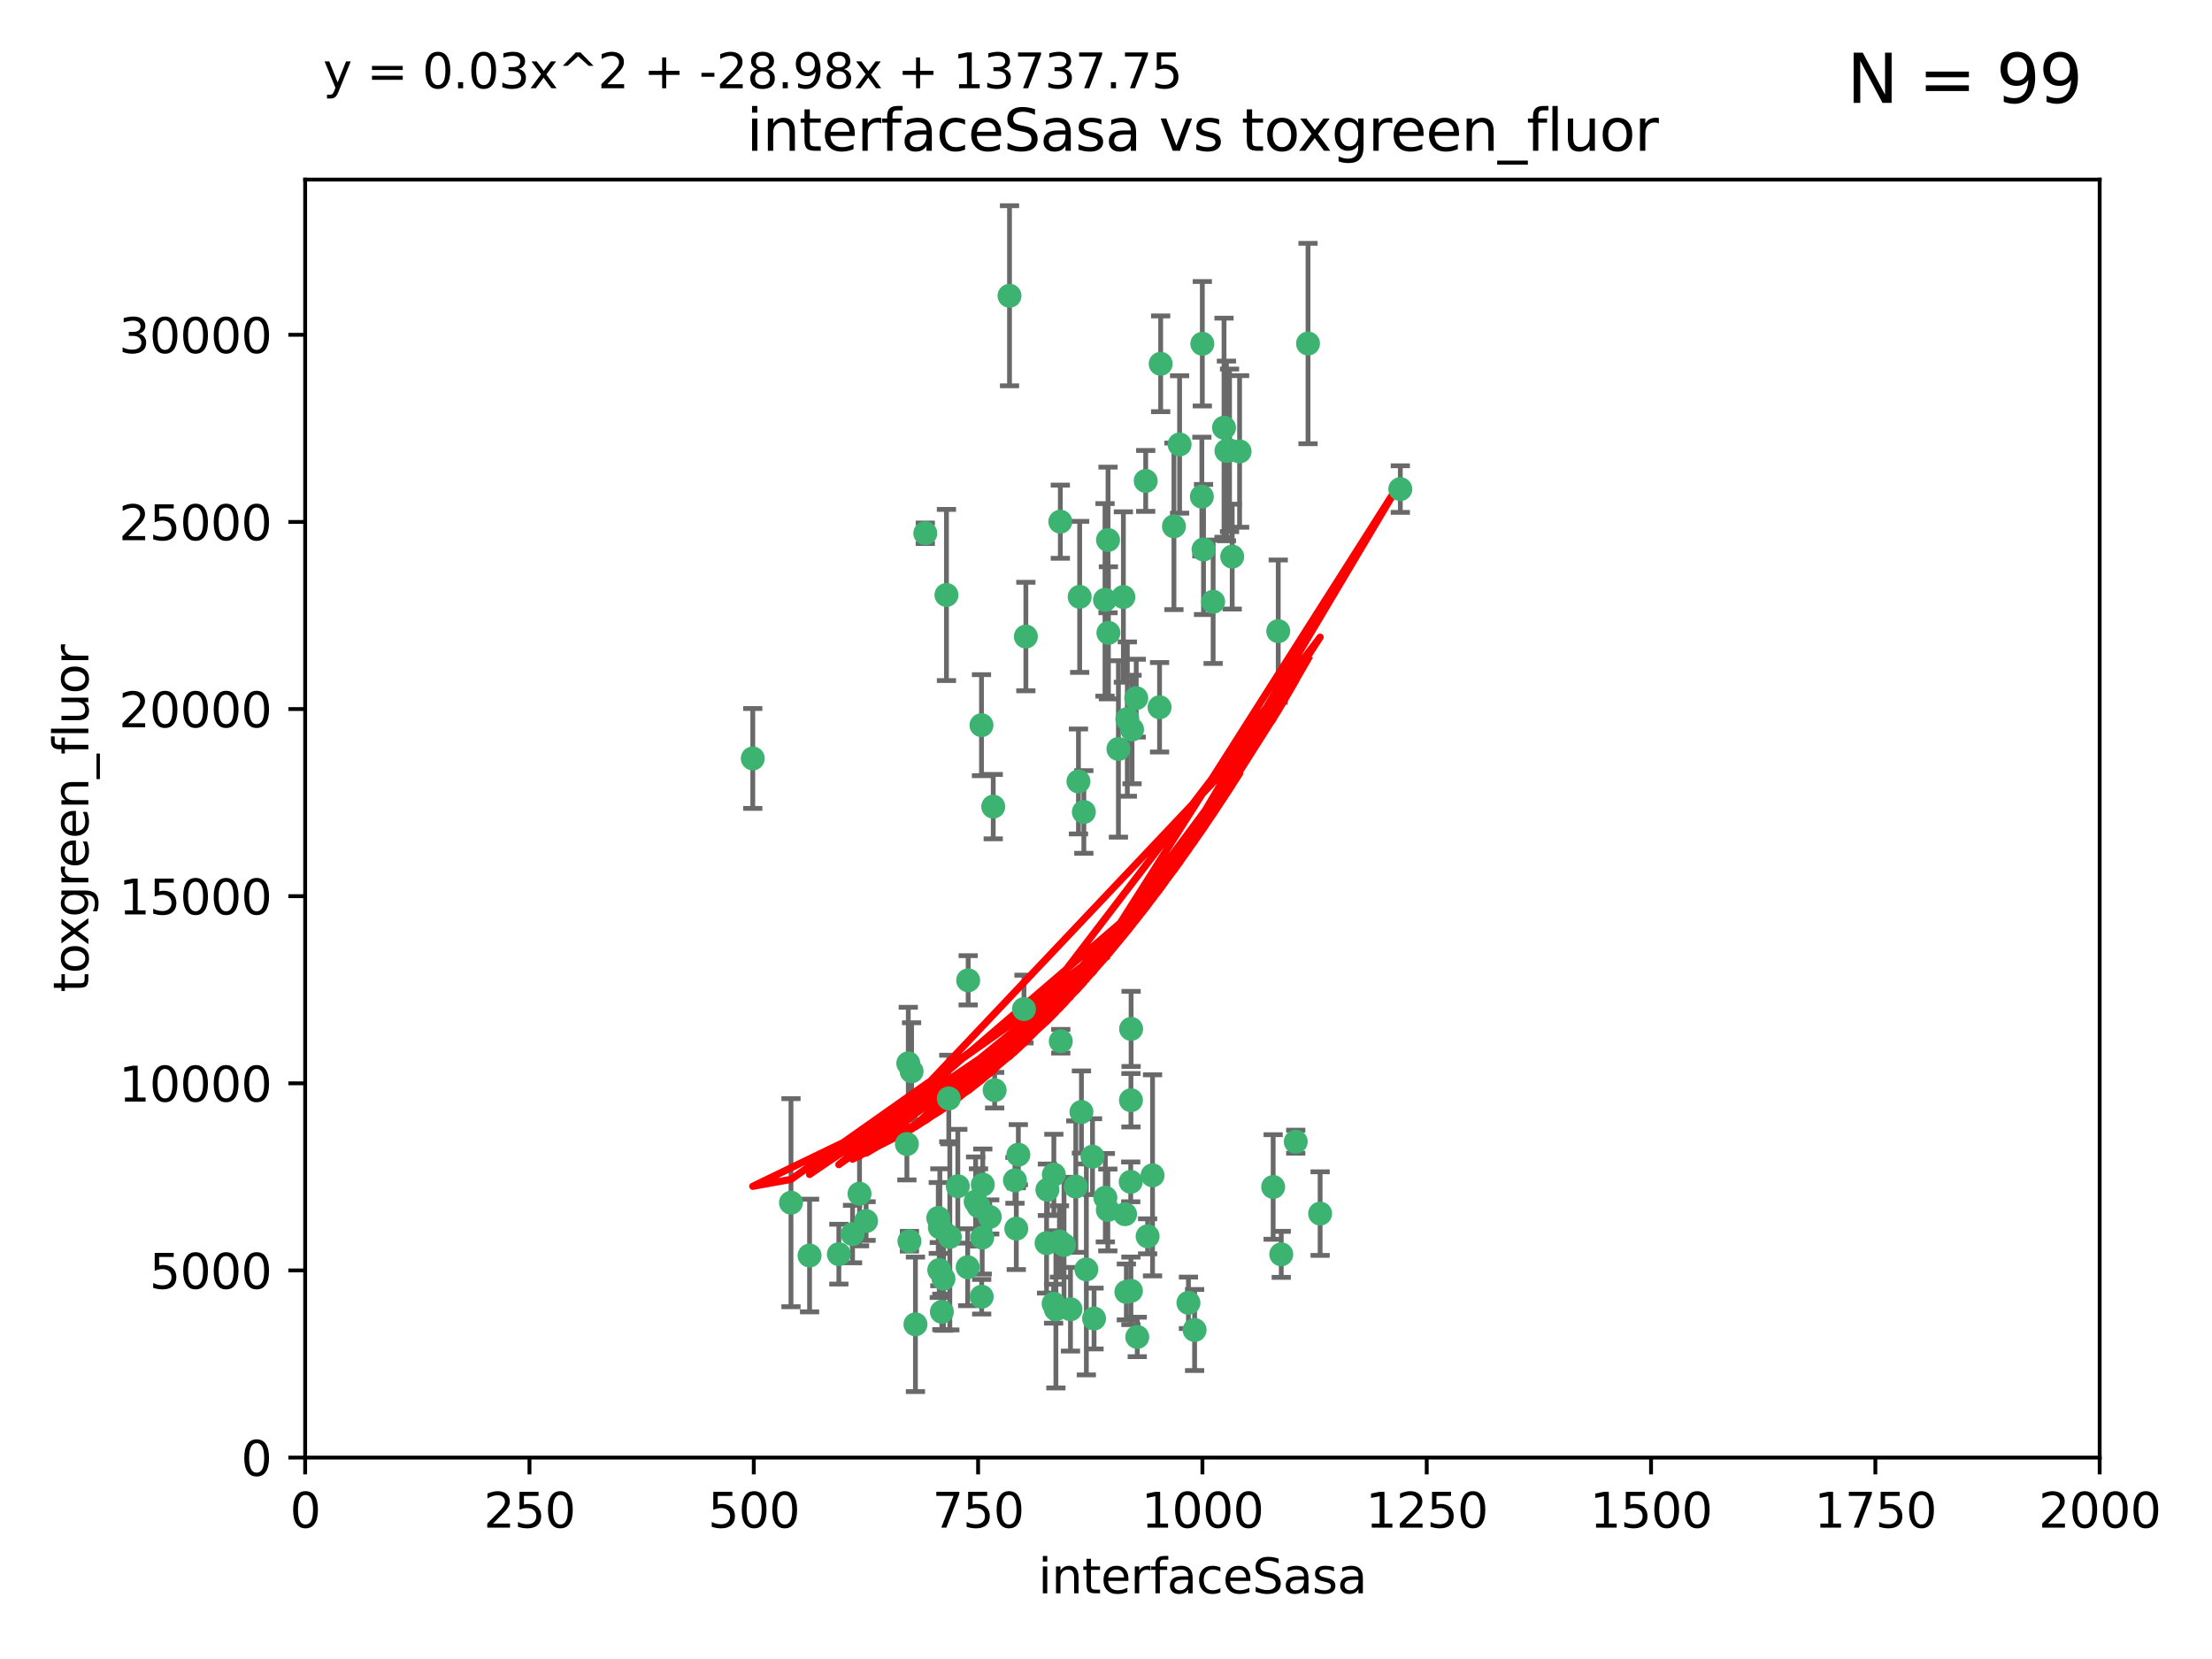 <?xml version="1.0" encoding="utf-8" standalone="no"?>
<!DOCTYPE svg PUBLIC "-//W3C//DTD SVG 1.1//EN"
  "http://www.w3.org/Graphics/SVG/1.1/DTD/svg11.dtd">
<svg xmlns:xlink="http://www.w3.org/1999/xlink" width="460.8pt" height="345.6pt" viewBox="0 0 460.8 345.6" xmlns="http://www.w3.org/2000/svg" version="1.1">
 <defs>
  <style type="text/css">*{stroke-linejoin: round; stroke-linecap: butt}</style>
 </defs>
 <g id="figure_1">
  <g id="patch_1">
   <path d="M 0 345.6 
L 460.8 345.6 
L 460.8 0 
L 0 0 
z
" style="fill: #ffffff"/>
  </g>
  <g id="axes_1">
   <g id="patch_2">
    <path d="M 63.571 303.64 
L 437.4 303.64 
L 437.4 37.411 
L 63.571 37.411 
z
" style="fill: #ffffff"/>
   </g>
   <g id="PathCollection_1">
    <defs>
     <path id="m3215e337a6" d="M 0 1.118 
C 0.297 1.118 0.581 1 0.791 0.791 
C 1 0.581 1.118 0.297 1.118 0 
C 1.118 -0.297 1 -0.581 0.791 -0.791 
C 0.581 -1 0.297 -1.118 0 -1.118 
C -0.297 -1.118 -0.581 -1 -0.791 -0.791 
C -1 -0.581 -1.118 -0.297 -1.118 0 
C -1.118 0.297 -1 0.581 -0.791 0.791 
C -0.581 1 -0.297 1.118 0 1.118 
z
" style="stroke: #3cb371"/>
    </defs>
    <g clip-path="url(#p1f692aee70)">
     <use xlink:href="#m3215e337a6" x="272.484" y="71.562" style="fill: #3cb371; stroke: #3cb371"/>
     <use xlink:href="#m3215e337a6" x="266.28" y="131.48" style="fill: #3cb371; stroke: #3cb371"/>
     <use xlink:href="#m3215e337a6" x="250.716" y="114.467" style="fill: #3cb371; stroke: #3cb371"/>
     <use xlink:href="#m3215e337a6" x="254.987" y="89.097" style="fill: #3cb371; stroke: #3cb371"/>
     <use xlink:href="#m3215e337a6" x="220.886" y="108.676" style="fill: #3cb371; stroke: #3cb371"/>
     <use xlink:href="#m3215e337a6" x="174.75" y="261.259" style="fill: #3cb371; stroke: #3cb371"/>
     <use xlink:href="#m3215e337a6" x="241.787" y="75.786" style="fill: #3cb371; stroke: #3cb371"/>
     <use xlink:href="#m3215e337a6" x="252.721" y="125.356" style="fill: #3cb371; stroke: #3cb371"/>
     <use xlink:href="#m3215e337a6" x="258.229" y="94.046" style="fill: #3cb371; stroke: #3cb371"/>
     <use xlink:href="#m3215e337a6" x="232.987" y="156.019" style="fill: #3cb371; stroke: #3cb371"/>
     <use xlink:href="#m3215e337a6" x="241.557" y="147.335" style="fill: #3cb371; stroke: #3cb371"/>
     <use xlink:href="#m3215e337a6" x="230.194" y="124.965" style="fill: #3cb371; stroke: #3cb371"/>
     <use xlink:href="#m3215e337a6" x="255.489" y="93.933" style="fill: #3cb371; stroke: #3cb371"/>
     <use xlink:href="#m3215e337a6" x="256.689" y="115.953" style="fill: #3cb371; stroke: #3cb371"/>
     <use xlink:href="#m3215e337a6" x="244.553" y="109.646" style="fill: #3cb371; stroke: #3cb371"/>
     <use xlink:href="#m3215e337a6" x="250.368" y="103.453" style="fill: #3cb371; stroke: #3cb371"/>
     <use xlink:href="#m3215e337a6" x="256.134" y="93.812" style="fill: #3cb371; stroke: #3cb371"/>
     <use xlink:href="#m3215e337a6" x="234.02" y="124.367" style="fill: #3cb371; stroke: #3cb371"/>
     <use xlink:href="#m3215e337a6" x="238.669" y="100.184" style="fill: #3cb371; stroke: #3cb371"/>
     <use xlink:href="#m3215e337a6" x="245.731" y="92.588" style="fill: #3cb371; stroke: #3cb371"/>
     <use xlink:href="#m3215e337a6" x="266.908" y="261.303" style="fill: #3cb371; stroke: #3cb371"/>
     <use xlink:href="#m3215e337a6" x="269.927" y="237.833" style="fill: #3cb371; stroke: #3cb371"/>
     <use xlink:href="#m3215e337a6" x="240.095" y="244.844" style="fill: #3cb371; stroke: #3cb371"/>
     <use xlink:href="#m3215e337a6" x="291.711" y="101.886" style="fill: #3cb371; stroke: #3cb371"/>
     <use xlink:href="#m3215e337a6" x="224.916" y="124.337" style="fill: #3cb371; stroke: #3cb371"/>
     <use xlink:href="#m3215e337a6" x="250.465" y="71.61" style="fill: #3cb371; stroke: #3cb371"/>
     <use xlink:href="#m3215e337a6" x="204.462" y="151.067" style="fill: #3cb371; stroke: #3cb371"/>
     <use xlink:href="#m3215e337a6" x="201.688" y="204.22" style="fill: #3cb371; stroke: #3cb371"/>
     <use xlink:href="#m3215e337a6" x="204.731" y="246.787" style="fill: #3cb371; stroke: #3cb371"/>
     <use xlink:href="#m3215e337a6" x="192.753" y="111.087" style="fill: #3cb371; stroke: #3cb371"/>
     <use xlink:href="#m3215e337a6" x="230.822" y="112.487" style="fill: #3cb371; stroke: #3cb371"/>
     <use xlink:href="#m3215e337a6" x="210.301" y="61.614" style="fill: #3cb371; stroke: #3cb371"/>
     <use xlink:href="#m3215e337a6" x="224.662" y="162.792" style="fill: #3cb371; stroke: #3cb371"/>
     <use xlink:href="#m3215e337a6" x="204.503" y="270.13" style="fill: #3cb371; stroke: #3cb371"/>
     <use xlink:href="#m3215e337a6" x="275.007" y="252.814" style="fill: #3cb371; stroke: #3cb371"/>
     <use xlink:href="#m3215e337a6" x="236.699" y="145.439" style="fill: #3cb371; stroke: #3cb371"/>
     <use xlink:href="#m3215e337a6" x="219.534" y="244.691" style="fill: #3cb371; stroke: #3cb371"/>
     <use xlink:href="#m3215e337a6" x="265.222" y="247.267" style="fill: #3cb371; stroke: #3cb371"/>
     <use xlink:href="#m3215e337a6" x="179.053" y="248.674" style="fill: #3cb371; stroke: #3cb371"/>
     <use xlink:href="#m3215e337a6" x="230.901" y="131.829" style="fill: #3cb371; stroke: #3cb371"/>
     <use xlink:href="#m3215e337a6" x="234.375" y="252.941" style="fill: #3cb371; stroke: #3cb371"/>
     <use xlink:href="#m3215e337a6" x="221.654" y="259.35" style="fill: #3cb371; stroke: #3cb371"/>
     <use xlink:href="#m3215e337a6" x="212.14" y="240.543" style="fill: #3cb371; stroke: #3cb371"/>
     <use xlink:href="#m3215e337a6" x="239.071" y="257.545" style="fill: #3cb371; stroke: #3cb371"/>
     <use xlink:href="#m3215e337a6" x="213.706" y="132.603" style="fill: #3cb371; stroke: #3cb371"/>
     <use xlink:href="#m3215e337a6" x="195.666" y="264.57" style="fill: #3cb371; stroke: #3cb371"/>
     <use xlink:href="#m3215e337a6" x="206.91" y="168.036" style="fill: #3cb371; stroke: #3cb371"/>
     <use xlink:href="#m3215e337a6" x="235.596" y="229.198" style="fill: #3cb371; stroke: #3cb371"/>
     <use xlink:href="#m3215e337a6" x="247.573" y="271.4" style="fill: #3cb371; stroke: #3cb371"/>
     <use xlink:href="#m3215e337a6" x="230.779" y="252.059" style="fill: #3cb371; stroke: #3cb371"/>
     <use xlink:href="#m3215e337a6" x="224.106" y="247.195" style="fill: #3cb371; stroke: #3cb371"/>
     <use xlink:href="#m3215e337a6" x="235.59" y="268.906" style="fill: #3cb371; stroke: #3cb371"/>
     <use xlink:href="#m3215e337a6" x="220.703" y="258.613" style="fill: #3cb371; stroke: #3cb371"/>
     <use xlink:href="#m3215e337a6" x="201.587" y="263.993" style="fill: #3cb371; stroke: #3cb371"/>
     <use xlink:href="#m3215e337a6" x="211.714" y="255.952" style="fill: #3cb371; stroke: #3cb371"/>
     <use xlink:href="#m3215e337a6" x="236.912" y="278.508" style="fill: #3cb371; stroke: #3cb371"/>
     <use xlink:href="#m3215e337a6" x="203.841" y="251.277" style="fill: #3cb371; stroke: #3cb371"/>
     <use xlink:href="#m3215e337a6" x="219.488" y="271.584" style="fill: #3cb371; stroke: #3cb371"/>
     <use xlink:href="#m3215e337a6" x="196.206" y="273.278" style="fill: #3cb371; stroke: #3cb371"/>
     <use xlink:href="#m3215e337a6" x="189.211" y="221.508" style="fill: #3cb371; stroke: #3cb371"/>
     <use xlink:href="#m3215e337a6" x="226.308" y="264.442" style="fill: #3cb371; stroke: #3cb371"/>
     <use xlink:href="#m3215e337a6" x="188.922" y="238.323" style="fill: #3cb371; stroke: #3cb371"/>
     <use xlink:href="#m3215e337a6" x="203.241" y="250.302" style="fill: #3cb371; stroke: #3cb371"/>
     <use xlink:href="#m3215e337a6" x="196.546" y="266.371" style="fill: #3cb371; stroke: #3cb371"/>
     <use xlink:href="#m3215e337a6" x="195.462" y="253.724" style="fill: #3cb371; stroke: #3cb371"/>
     <use xlink:href="#m3215e337a6" x="206.181" y="253.509" style="fill: #3cb371; stroke: #3cb371"/>
     <use xlink:href="#m3215e337a6" x="248.859" y="277.063" style="fill: #3cb371; stroke: #3cb371"/>
     <use xlink:href="#m3215e337a6" x="220.981" y="216.908" style="fill: #3cb371; stroke: #3cb371"/>
     <use xlink:href="#m3215e337a6" x="195.787" y="255.666" style="fill: #3cb371; stroke: #3cb371"/>
     <use xlink:href="#m3215e337a6" x="213.318" y="210.208" style="fill: #3cb371; stroke: #3cb371"/>
     <use xlink:href="#m3215e337a6" x="235.826" y="151.97" style="fill: #3cb371; stroke: #3cb371"/>
     <use xlink:href="#m3215e337a6" x="189.452" y="258.565" style="fill: #3cb371; stroke: #3cb371"/>
     <use xlink:href="#m3215e337a6" x="204.611" y="257.812" style="fill: #3cb371; stroke: #3cb371"/>
     <use xlink:href="#m3215e337a6" x="218.192" y="247.85" style="fill: #3cb371; stroke: #3cb371"/>
     <use xlink:href="#m3215e337a6" x="219.963" y="272.768" style="fill: #3cb371; stroke: #3cb371"/>
     <use xlink:href="#m3215e337a6" x="177.602" y="257.076" style="fill: #3cb371; stroke: #3cb371"/>
     <use xlink:href="#m3215e337a6" x="189.899" y="223.176" style="fill: #3cb371; stroke: #3cb371"/>
     <use xlink:href="#m3215e337a6" x="227.589" y="240.958" style="fill: #3cb371; stroke: #3cb371"/>
     <use xlink:href="#m3215e337a6" x="227.91" y="274.674" style="fill: #3cb371; stroke: #3cb371"/>
     <use xlink:href="#m3215e337a6" x="180.421" y="254.362" style="fill: #3cb371; stroke: #3cb371"/>
     <use xlink:href="#m3215e337a6" x="197.864" y="257.661" style="fill: #3cb371; stroke: #3cb371"/>
     <use xlink:href="#m3215e337a6" x="190.705" y="275.887" style="fill: #3cb371; stroke: #3cb371"/>
     <use xlink:href="#m3215e337a6" x="235.63" y="214.339" style="fill: #3cb371; stroke: #3cb371"/>
     <use xlink:href="#m3215e337a6" x="234.846" y="149.795" style="fill: #3cb371; stroke: #3cb371"/>
     <use xlink:href="#m3215e337a6" x="234.641" y="269.137" style="fill: #3cb371; stroke: #3cb371"/>
     <use xlink:href="#m3215e337a6" x="168.647" y="261.551" style="fill: #3cb371; stroke: #3cb371"/>
     <use xlink:href="#m3215e337a6" x="223" y="272.741" style="fill: #3cb371; stroke: #3cb371"/>
     <use xlink:href="#m3215e337a6" x="197.163" y="123.943" style="fill: #3cb371; stroke: #3cb371"/>
     <use xlink:href="#m3215e337a6" x="225.284" y="231.646" style="fill: #3cb371; stroke: #3cb371"/>
     <use xlink:href="#m3215e337a6" x="218.019" y="258.966" style="fill: #3cb371; stroke: #3cb371"/>
     <use xlink:href="#m3215e337a6" x="225.785" y="169.147" style="fill: #3cb371; stroke: #3cb371"/>
     <use xlink:href="#m3215e337a6" x="211.432" y="245.892" style="fill: #3cb371; stroke: #3cb371"/>
     <use xlink:href="#m3215e337a6" x="199.529" y="247.114" style="fill: #3cb371; stroke: #3cb371"/>
     <use xlink:href="#m3215e337a6" x="235.549" y="246.204" style="fill: #3cb371; stroke: #3cb371"/>
     <use xlink:href="#m3215e337a6" x="197.651" y="228.828" style="fill: #3cb371; stroke: #3cb371"/>
     <use xlink:href="#m3215e337a6" x="207.202" y="227.107" style="fill: #3cb371; stroke: #3cb371"/>
     <use xlink:href="#m3215e337a6" x="156.817" y="157.999" style="fill: #3cb371; stroke: #3cb371"/>
     <use xlink:href="#m3215e337a6" x="164.776" y="250.544" style="fill: #3cb371; stroke: #3cb371"/>
     <use xlink:href="#m3215e337a6" x="230.263" y="249.505" style="fill: #3cb371; stroke: #3cb371"/>
    </g>
   </g>
   <g id="matplotlib.axis_1">
    <g id="xtick_1">
     <g id="line2d_1">
      <defs>
       <path id="m0d89da4d8c" d="M 0 0 
L 0 3.5 
" style="stroke: #000000; stroke-width: 0.8"/>
      </defs>
      <g>
       <use xlink:href="#m0d89da4d8c" x="63.571" y="303.64" style="stroke: #000000; stroke-width: 0.8"/>
      </g>
     </g>
     <g id="text_1">
      <!-- 0 -->
      <g transform="translate(60.39 318.238)scale(0.1 -0.1)">
       <defs>
        <path id="DejaVuSans-30" d="M 2034 4250 
Q 1547 4250 1301 3770 
Q 1056 3291 1056 2328 
Q 1056 1369 1301 889 
Q 1547 409 2034 409 
Q 2525 409 2770 889 
Q 3016 1369 3016 2328 
Q 3016 3291 2770 3770 
Q 2525 4250 2034 4250 
z
M 2034 4750 
Q 2819 4750 3233 4129 
Q 3647 3509 3647 2328 
Q 3647 1150 3233 529 
Q 2819 -91 2034 -91 
Q 1250 -91 836 529 
Q 422 1150 422 2328 
Q 422 3509 836 4129 
Q 1250 4750 2034 4750 
z
" transform="scale(0.016)"/>
       </defs>
       <use xlink:href="#DejaVuSans-30"/>
      </g>
     </g>
    </g>
    <g id="xtick_2">
     <g id="line2d_2">
      <g>
       <use xlink:href="#m0d89da4d8c" x="110.3" y="303.64" style="stroke: #000000; stroke-width: 0.8"/>
      </g>
     </g>
     <g id="text_2">
      <!-- 250 -->
      <g transform="translate(100.756 318.238)scale(0.1 -0.1)">
       <defs>
        <path id="DejaVuSans-32" d="M 1228 531 
L 3431 531 
L 3431 0 
L 469 0 
L 469 531 
Q 828 903 1448 1529 
Q 2069 2156 2228 2338 
Q 2531 2678 2651 2914 
Q 2772 3150 2772 3378 
Q 2772 3750 2511 3984 
Q 2250 4219 1831 4219 
Q 1534 4219 1204 4116 
Q 875 4013 500 3803 
L 500 4441 
Q 881 4594 1212 4672 
Q 1544 4750 1819 4750 
Q 2544 4750 2975 4387 
Q 3406 4025 3406 3419 
Q 3406 3131 3298 2873 
Q 3191 2616 2906 2266 
Q 2828 2175 2409 1742 
Q 1991 1309 1228 531 
z
" transform="scale(0.016)"/>
        <path id="DejaVuSans-35" d="M 691 4666 
L 3169 4666 
L 3169 4134 
L 1269 4134 
L 1269 2991 
Q 1406 3038 1543 3061 
Q 1681 3084 1819 3084 
Q 2600 3084 3056 2656 
Q 3513 2228 3513 1497 
Q 3513 744 3044 326 
Q 2575 -91 1722 -91 
Q 1428 -91 1123 -41 
Q 819 9 494 109 
L 494 744 
Q 775 591 1075 516 
Q 1375 441 1709 441 
Q 2250 441 2565 725 
Q 2881 1009 2881 1497 
Q 2881 1984 2565 2268 
Q 2250 2553 1709 2553 
Q 1456 2553 1204 2497 
Q 953 2441 691 2322 
L 691 4666 
z
" transform="scale(0.016)"/>
       </defs>
       <use xlink:href="#DejaVuSans-32"/>
       <use xlink:href="#DejaVuSans-35" x="63.623"/>
       <use xlink:href="#DejaVuSans-30" x="127.246"/>
      </g>
     </g>
    </g>
    <g id="xtick_3">
     <g id="line2d_3">
      <g>
       <use xlink:href="#m0d89da4d8c" x="157.028" y="303.64" style="stroke: #000000; stroke-width: 0.8"/>
      </g>
     </g>
     <g id="text_3">
      <!-- 500 -->
      <g transform="translate(147.485 318.238)scale(0.1 -0.1)">
       <use xlink:href="#DejaVuSans-35"/>
       <use xlink:href="#DejaVuSans-30" x="63.623"/>
       <use xlink:href="#DejaVuSans-30" x="127.246"/>
      </g>
     </g>
    </g>
    <g id="xtick_4">
     <g id="line2d_4">
      <g>
       <use xlink:href="#m0d89da4d8c" x="203.757" y="303.64" style="stroke: #000000; stroke-width: 0.8"/>
      </g>
     </g>
     <g id="text_4">
      <!-- 750 -->
      <g transform="translate(194.213 318.238)scale(0.1 -0.1)">
       <defs>
        <path id="DejaVuSans-37" d="M 525 4666 
L 3525 4666 
L 3525 4397 
L 1831 0 
L 1172 0 
L 2766 4134 
L 525 4134 
L 525 4666 
z
" transform="scale(0.016)"/>
       </defs>
       <use xlink:href="#DejaVuSans-37"/>
       <use xlink:href="#DejaVuSans-35" x="63.623"/>
       <use xlink:href="#DejaVuSans-30" x="127.246"/>
      </g>
     </g>
    </g>
    <g id="xtick_5">
     <g id="line2d_5">
      <g>
       <use xlink:href="#m0d89da4d8c" x="250.486" y="303.64" style="stroke: #000000; stroke-width: 0.8"/>
      </g>
     </g>
     <g id="text_5">
      <!-- 1000 -->
      <g transform="translate(237.761 318.238)scale(0.1 -0.1)">
       <defs>
        <path id="DejaVuSans-31" d="M 794 531 
L 1825 531 
L 1825 4091 
L 703 3866 
L 703 4441 
L 1819 4666 
L 2450 4666 
L 2450 531 
L 3481 531 
L 3481 0 
L 794 0 
L 794 531 
z
" transform="scale(0.016)"/>
       </defs>
       <use xlink:href="#DejaVuSans-31"/>
       <use xlink:href="#DejaVuSans-30" x="63.623"/>
       <use xlink:href="#DejaVuSans-30" x="127.246"/>
       <use xlink:href="#DejaVuSans-30" x="190.869"/>
      </g>
     </g>
    </g>
    <g id="xtick_6">
     <g id="line2d_6">
      <g>
       <use xlink:href="#m0d89da4d8c" x="297.214" y="303.64" style="stroke: #000000; stroke-width: 0.8"/>
      </g>
     </g>
     <g id="text_6">
      <!-- 1250 -->
      <g transform="translate(284.489 318.238)scale(0.1 -0.1)">
       <use xlink:href="#DejaVuSans-31"/>
       <use xlink:href="#DejaVuSans-32" x="63.623"/>
       <use xlink:href="#DejaVuSans-35" x="127.246"/>
       <use xlink:href="#DejaVuSans-30" x="190.869"/>
      </g>
     </g>
    </g>
    <g id="xtick_7">
     <g id="line2d_7">
      <g>
       <use xlink:href="#m0d89da4d8c" x="343.943" y="303.64" style="stroke: #000000; stroke-width: 0.8"/>
      </g>
     </g>
     <g id="text_7">
      <!-- 1500 -->
      <g transform="translate(331.218 318.238)scale(0.1 -0.1)">
       <use xlink:href="#DejaVuSans-31"/>
       <use xlink:href="#DejaVuSans-35" x="63.623"/>
       <use xlink:href="#DejaVuSans-30" x="127.246"/>
       <use xlink:href="#DejaVuSans-30" x="190.869"/>
      </g>
     </g>
    </g>
    <g id="xtick_8">
     <g id="line2d_8">
      <g>
       <use xlink:href="#m0d89da4d8c" x="390.671" y="303.64" style="stroke: #000000; stroke-width: 0.8"/>
      </g>
     </g>
     <g id="text_8">
      <!-- 1750 -->
      <g transform="translate(377.946 318.238)scale(0.1 -0.1)">
       <use xlink:href="#DejaVuSans-31"/>
       <use xlink:href="#DejaVuSans-37" x="63.623"/>
       <use xlink:href="#DejaVuSans-35" x="127.246"/>
       <use xlink:href="#DejaVuSans-30" x="190.869"/>
      </g>
     </g>
    </g>
    <g id="xtick_9">
     <g id="line2d_9">
      <g>
       <use xlink:href="#m0d89da4d8c" x="437.4" y="303.64" style="stroke: #000000; stroke-width: 0.8"/>
      </g>
     </g>
     <g id="text_9">
      <!-- 2000 -->
      <g transform="translate(424.675 318.238)scale(0.1 -0.1)">
       <use xlink:href="#DejaVuSans-32"/>
       <use xlink:href="#DejaVuSans-30" x="63.623"/>
       <use xlink:href="#DejaVuSans-30" x="127.246"/>
       <use xlink:href="#DejaVuSans-30" x="190.869"/>
      </g>
     </g>
    </g>
    <g id="text_10">
     <!-- interfaceSasa -->
     <g transform="translate(216.279 331.917)scale(0.1 -0.1)">
      <defs>
       <path id="DejaVuSans-69" d="M 603 3500 
L 1178 3500 
L 1178 0 
L 603 0 
L 603 3500 
z
M 603 4863 
L 1178 4863 
L 1178 4134 
L 603 4134 
L 603 4863 
z
" transform="scale(0.016)"/>
       <path id="DejaVuSans-6e" d="M 3513 2113 
L 3513 0 
L 2938 0 
L 2938 2094 
Q 2938 2591 2744 2837 
Q 2550 3084 2163 3084 
Q 1697 3084 1428 2787 
Q 1159 2491 1159 1978 
L 1159 0 
L 581 0 
L 581 3500 
L 1159 3500 
L 1159 2956 
Q 1366 3272 1645 3428 
Q 1925 3584 2291 3584 
Q 2894 3584 3203 3211 
Q 3513 2838 3513 2113 
z
" transform="scale(0.016)"/>
       <path id="DejaVuSans-74" d="M 1172 4494 
L 1172 3500 
L 2356 3500 
L 2356 3053 
L 1172 3053 
L 1172 1153 
Q 1172 725 1289 603 
Q 1406 481 1766 481 
L 2356 481 
L 2356 0 
L 1766 0 
Q 1100 0 847 248 
Q 594 497 594 1153 
L 594 3053 
L 172 3053 
L 172 3500 
L 594 3500 
L 594 4494 
L 1172 4494 
z
" transform="scale(0.016)"/>
       <path id="DejaVuSans-65" d="M 3597 1894 
L 3597 1613 
L 953 1613 
Q 991 1019 1311 708 
Q 1631 397 2203 397 
Q 2534 397 2845 478 
Q 3156 559 3463 722 
L 3463 178 
Q 3153 47 2828 -22 
Q 2503 -91 2169 -91 
Q 1331 -91 842 396 
Q 353 884 353 1716 
Q 353 2575 817 3079 
Q 1281 3584 2069 3584 
Q 2775 3584 3186 3129 
Q 3597 2675 3597 1894 
z
M 3022 2063 
Q 3016 2534 2758 2815 
Q 2500 3097 2075 3097 
Q 1594 3097 1305 2825 
Q 1016 2553 972 2059 
L 3022 2063 
z
" transform="scale(0.016)"/>
       <path id="DejaVuSans-72" d="M 2631 2963 
Q 2534 3019 2420 3045 
Q 2306 3072 2169 3072 
Q 1681 3072 1420 2755 
Q 1159 2438 1159 1844 
L 1159 0 
L 581 0 
L 581 3500 
L 1159 3500 
L 1159 2956 
Q 1341 3275 1631 3429 
Q 1922 3584 2338 3584 
Q 2397 3584 2469 3576 
Q 2541 3569 2628 3553 
L 2631 2963 
z
" transform="scale(0.016)"/>
       <path id="DejaVuSans-66" d="M 2375 4863 
L 2375 4384 
L 1825 4384 
Q 1516 4384 1395 4259 
Q 1275 4134 1275 3809 
L 1275 3500 
L 2222 3500 
L 2222 3053 
L 1275 3053 
L 1275 0 
L 697 0 
L 697 3053 
L 147 3053 
L 147 3500 
L 697 3500 
L 697 3744 
Q 697 4328 969 4595 
Q 1241 4863 1831 4863 
L 2375 4863 
z
" transform="scale(0.016)"/>
       <path id="DejaVuSans-61" d="M 2194 1759 
Q 1497 1759 1228 1600 
Q 959 1441 959 1056 
Q 959 750 1161 570 
Q 1363 391 1709 391 
Q 2188 391 2477 730 
Q 2766 1069 2766 1631 
L 2766 1759 
L 2194 1759 
z
M 3341 1997 
L 3341 0 
L 2766 0 
L 2766 531 
Q 2569 213 2275 61 
Q 1981 -91 1556 -91 
Q 1019 -91 701 211 
Q 384 513 384 1019 
Q 384 1609 779 1909 
Q 1175 2209 1959 2209 
L 2766 2209 
L 2766 2266 
Q 2766 2663 2505 2880 
Q 2244 3097 1772 3097 
Q 1472 3097 1187 3025 
Q 903 2953 641 2809 
L 641 3341 
Q 956 3463 1253 3523 
Q 1550 3584 1831 3584 
Q 2591 3584 2966 3190 
Q 3341 2797 3341 1997 
z
" transform="scale(0.016)"/>
       <path id="DejaVuSans-63" d="M 3122 3366 
L 3122 2828 
Q 2878 2963 2633 3030 
Q 2388 3097 2138 3097 
Q 1578 3097 1268 2742 
Q 959 2388 959 1747 
Q 959 1106 1268 751 
Q 1578 397 2138 397 
Q 2388 397 2633 464 
Q 2878 531 3122 666 
L 3122 134 
Q 2881 22 2623 -34 
Q 2366 -91 2075 -91 
Q 1284 -91 818 406 
Q 353 903 353 1747 
Q 353 2603 823 3093 
Q 1294 3584 2113 3584 
Q 2378 3584 2631 3529 
Q 2884 3475 3122 3366 
z
" transform="scale(0.016)"/>
       <path id="DejaVuSans-53" d="M 3425 4513 
L 3425 3897 
Q 3066 4069 2747 4153 
Q 2428 4238 2131 4238 
Q 1616 4238 1336 4038 
Q 1056 3838 1056 3469 
Q 1056 3159 1242 3001 
Q 1428 2844 1947 2747 
L 2328 2669 
Q 3034 2534 3370 2195 
Q 3706 1856 3706 1288 
Q 3706 609 3251 259 
Q 2797 -91 1919 -91 
Q 1588 -91 1214 -16 
Q 841 59 441 206 
L 441 856 
Q 825 641 1194 531 
Q 1563 422 1919 422 
Q 2459 422 2753 634 
Q 3047 847 3047 1241 
Q 3047 1584 2836 1778 
Q 2625 1972 2144 2069 
L 1759 2144 
Q 1053 2284 737 2584 
Q 422 2884 422 3419 
Q 422 4038 858 4394 
Q 1294 4750 2059 4750 
Q 2388 4750 2728 4690 
Q 3069 4631 3425 4513 
z
" transform="scale(0.016)"/>
       <path id="DejaVuSans-73" d="M 2834 3397 
L 2834 2853 
Q 2591 2978 2328 3040 
Q 2066 3103 1784 3103 
Q 1356 3103 1142 2972 
Q 928 2841 928 2578 
Q 928 2378 1081 2264 
Q 1234 2150 1697 2047 
L 1894 2003 
Q 2506 1872 2764 1633 
Q 3022 1394 3022 966 
Q 3022 478 2636 193 
Q 2250 -91 1575 -91 
Q 1294 -91 989 -36 
Q 684 19 347 128 
L 347 722 
Q 666 556 975 473 
Q 1284 391 1588 391 
Q 1994 391 2212 530 
Q 2431 669 2431 922 
Q 2431 1156 2273 1281 
Q 2116 1406 1581 1522 
L 1381 1569 
Q 847 1681 609 1914 
Q 372 2147 372 2553 
Q 372 3047 722 3315 
Q 1072 3584 1716 3584 
Q 2034 3584 2315 3537 
Q 2597 3491 2834 3397 
z
" transform="scale(0.016)"/>
      </defs>
      <use xlink:href="#DejaVuSans-69"/>
      <use xlink:href="#DejaVuSans-6e" x="27.783"/>
      <use xlink:href="#DejaVuSans-74" x="91.162"/>
      <use xlink:href="#DejaVuSans-65" x="130.371"/>
      <use xlink:href="#DejaVuSans-72" x="191.895"/>
      <use xlink:href="#DejaVuSans-66" x="233.008"/>
      <use xlink:href="#DejaVuSans-61" x="268.213"/>
      <use xlink:href="#DejaVuSans-63" x="329.492"/>
      <use xlink:href="#DejaVuSans-65" x="384.473"/>
      <use xlink:href="#DejaVuSans-53" x="445.996"/>
      <use xlink:href="#DejaVuSans-61" x="509.473"/>
      <use xlink:href="#DejaVuSans-73" x="570.752"/>
      <use xlink:href="#DejaVuSans-61" x="622.852"/>
     </g>
    </g>
   </g>
   <g id="matplotlib.axis_2">
    <g id="ytick_1">
     <g id="line2d_10">
      <defs>
       <path id="m4977b318c8" d="M 0 0 
L -3.5 0 
" style="stroke: #000000; stroke-width: 0.8"/>
      </defs>
      <g>
       <use xlink:href="#m4977b318c8" x="63.571" y="303.64" style="stroke: #000000; stroke-width: 0.8"/>
      </g>
     </g>
     <g id="text_11">
      <!-- 0 -->
      <g transform="translate(50.209 307.439)scale(0.1 -0.1)">
       <use xlink:href="#DejaVuSans-30"/>
      </g>
     </g>
    </g>
    <g id="ytick_2">
     <g id="line2d_11">
      <g>
       <use xlink:href="#m4977b318c8" x="63.571" y="264.657" style="stroke: #000000; stroke-width: 0.8"/>
      </g>
     </g>
     <g id="text_12">
      <!-- 5000 -->
      <g transform="translate(31.121 268.457)scale(0.1 -0.1)">
       <use xlink:href="#DejaVuSans-35"/>
       <use xlink:href="#DejaVuSans-30" x="63.623"/>
       <use xlink:href="#DejaVuSans-30" x="127.246"/>
       <use xlink:href="#DejaVuSans-30" x="190.869"/>
      </g>
     </g>
    </g>
    <g id="ytick_3">
     <g id="line2d_12">
      <g>
       <use xlink:href="#m4977b318c8" x="63.571" y="225.675" style="stroke: #000000; stroke-width: 0.8"/>
      </g>
     </g>
     <g id="text_13">
      <!-- 10000 -->
      <g transform="translate(24.759 229.474)scale(0.1 -0.1)">
       <use xlink:href="#DejaVuSans-31"/>
       <use xlink:href="#DejaVuSans-30" x="63.623"/>
       <use xlink:href="#DejaVuSans-30" x="127.246"/>
       <use xlink:href="#DejaVuSans-30" x="190.869"/>
       <use xlink:href="#DejaVuSans-30" x="254.492"/>
      </g>
     </g>
    </g>
    <g id="ytick_4">
     <g id="line2d_13">
      <g>
       <use xlink:href="#m4977b318c8" x="63.571" y="186.692" style="stroke: #000000; stroke-width: 0.8"/>
      </g>
     </g>
     <g id="text_14">
      <!-- 15000 -->
      <g transform="translate(24.759 190.492)scale(0.1 -0.1)">
       <use xlink:href="#DejaVuSans-31"/>
       <use xlink:href="#DejaVuSans-35" x="63.623"/>
       <use xlink:href="#DejaVuSans-30" x="127.246"/>
       <use xlink:href="#DejaVuSans-30" x="190.869"/>
       <use xlink:href="#DejaVuSans-30" x="254.492"/>
      </g>
     </g>
    </g>
    <g id="ytick_5">
     <g id="line2d_14">
      <g>
       <use xlink:href="#m4977b318c8" x="63.571" y="147.71" style="stroke: #000000; stroke-width: 0.8"/>
      </g>
     </g>
     <g id="text_15">
      <!-- 20000 -->
      <g transform="translate(24.759 151.509)scale(0.1 -0.1)">
       <use xlink:href="#DejaVuSans-32"/>
       <use xlink:href="#DejaVuSans-30" x="63.623"/>
       <use xlink:href="#DejaVuSans-30" x="127.246"/>
       <use xlink:href="#DejaVuSans-30" x="190.869"/>
       <use xlink:href="#DejaVuSans-30" x="254.492"/>
      </g>
     </g>
    </g>
    <g id="ytick_6">
     <g id="line2d_15">
      <g>
       <use xlink:href="#m4977b318c8" x="63.571" y="108.727" style="stroke: #000000; stroke-width: 0.8"/>
      </g>
     </g>
     <g id="text_16">
      <!-- 25000 -->
      <g transform="translate(24.759 112.527)scale(0.1 -0.1)">
       <use xlink:href="#DejaVuSans-32"/>
       <use xlink:href="#DejaVuSans-35" x="63.623"/>
       <use xlink:href="#DejaVuSans-30" x="127.246"/>
       <use xlink:href="#DejaVuSans-30" x="190.869"/>
       <use xlink:href="#DejaVuSans-30" x="254.492"/>
      </g>
     </g>
    </g>
    <g id="ytick_7">
     <g id="line2d_16">
      <g>
       <use xlink:href="#m4977b318c8" x="63.571" y="69.745" style="stroke: #000000; stroke-width: 0.8"/>
      </g>
     </g>
     <g id="text_17">
      <!-- 30000 -->
      <g transform="translate(24.759 73.544)scale(0.1 -0.1)">
       <defs>
        <path id="DejaVuSans-33" d="M 2597 2516 
Q 3050 2419 3304 2112 
Q 3559 1806 3559 1356 
Q 3559 666 3084 287 
Q 2609 -91 1734 -91 
Q 1441 -91 1130 -33 
Q 819 25 488 141 
L 488 750 
Q 750 597 1062 519 
Q 1375 441 1716 441 
Q 2309 441 2620 675 
Q 2931 909 2931 1356 
Q 2931 1769 2642 2001 
Q 2353 2234 1838 2234 
L 1294 2234 
L 1294 2753 
L 1863 2753 
Q 2328 2753 2575 2939 
Q 2822 3125 2822 3475 
Q 2822 3834 2567 4026 
Q 2313 4219 1838 4219 
Q 1578 4219 1281 4162 
Q 984 4106 628 3988 
L 628 4550 
Q 988 4650 1302 4700 
Q 1616 4750 1894 4750 
Q 2613 4750 3031 4423 
Q 3450 4097 3450 3541 
Q 3450 3153 3228 2886 
Q 3006 2619 2597 2516 
z
" transform="scale(0.016)"/>
       </defs>
       <use xlink:href="#DejaVuSans-33"/>
       <use xlink:href="#DejaVuSans-30" x="63.623"/>
       <use xlink:href="#DejaVuSans-30" x="127.246"/>
       <use xlink:href="#DejaVuSans-30" x="190.869"/>
       <use xlink:href="#DejaVuSans-30" x="254.492"/>
      </g>
     </g>
    </g>
    <g id="text_18">
     <!-- toxgreen_fluor -->
     <g transform="translate(18.401 206.72)rotate(-90)scale(0.1 -0.1)">
      <defs>
       <path id="DejaVuSans-6f" d="M 1959 3097 
Q 1497 3097 1228 2736 
Q 959 2375 959 1747 
Q 959 1119 1226 758 
Q 1494 397 1959 397 
Q 2419 397 2687 759 
Q 2956 1122 2956 1747 
Q 2956 2369 2687 2733 
Q 2419 3097 1959 3097 
z
M 1959 3584 
Q 2709 3584 3137 3096 
Q 3566 2609 3566 1747 
Q 3566 888 3137 398 
Q 2709 -91 1959 -91 
Q 1206 -91 779 398 
Q 353 888 353 1747 
Q 353 2609 779 3096 
Q 1206 3584 1959 3584 
z
" transform="scale(0.016)"/>
       <path id="DejaVuSans-78" d="M 3513 3500 
L 2247 1797 
L 3578 0 
L 2900 0 
L 1881 1375 
L 863 0 
L 184 0 
L 1544 1831 
L 300 3500 
L 978 3500 
L 1906 2253 
L 2834 3500 
L 3513 3500 
z
" transform="scale(0.016)"/>
       <path id="DejaVuSans-67" d="M 2906 1791 
Q 2906 2416 2648 2759 
Q 2391 3103 1925 3103 
Q 1463 3103 1205 2759 
Q 947 2416 947 1791 
Q 947 1169 1205 825 
Q 1463 481 1925 481 
Q 2391 481 2648 825 
Q 2906 1169 2906 1791 
z
M 3481 434 
Q 3481 -459 3084 -895 
Q 2688 -1331 1869 -1331 
Q 1566 -1331 1297 -1286 
Q 1028 -1241 775 -1147 
L 775 -588 
Q 1028 -725 1275 -790 
Q 1522 -856 1778 -856 
Q 2344 -856 2625 -561 
Q 2906 -266 2906 331 
L 2906 616 
Q 2728 306 2450 153 
Q 2172 0 1784 0 
Q 1141 0 747 490 
Q 353 981 353 1791 
Q 353 2603 747 3093 
Q 1141 3584 1784 3584 
Q 2172 3584 2450 3431 
Q 2728 3278 2906 2969 
L 2906 3500 
L 3481 3500 
L 3481 434 
z
" transform="scale(0.016)"/>
       <path id="DejaVuSans-5f" d="M 3263 -1063 
L 3263 -1509 
L -63 -1509 
L -63 -1063 
L 3263 -1063 
z
" transform="scale(0.016)"/>
       <path id="DejaVuSans-6c" d="M 603 4863 
L 1178 4863 
L 1178 0 
L 603 0 
L 603 4863 
z
" transform="scale(0.016)"/>
       <path id="DejaVuSans-75" d="M 544 1381 
L 544 3500 
L 1119 3500 
L 1119 1403 
Q 1119 906 1312 657 
Q 1506 409 1894 409 
Q 2359 409 2629 706 
Q 2900 1003 2900 1516 
L 2900 3500 
L 3475 3500 
L 3475 0 
L 2900 0 
L 2900 538 
Q 2691 219 2414 64 
Q 2138 -91 1772 -91 
Q 1169 -91 856 284 
Q 544 659 544 1381 
z
M 1991 3584 
L 1991 3584 
z
" transform="scale(0.016)"/>
      </defs>
      <use xlink:href="#DejaVuSans-74"/>
      <use xlink:href="#DejaVuSans-6f" x="39.209"/>
      <use xlink:href="#DejaVuSans-78" x="97.266"/>
      <use xlink:href="#DejaVuSans-67" x="156.445"/>
      <use xlink:href="#DejaVuSans-72" x="219.922"/>
      <use xlink:href="#DejaVuSans-65" x="258.785"/>
      <use xlink:href="#DejaVuSans-65" x="320.309"/>
      <use xlink:href="#DejaVuSans-6e" x="381.832"/>
      <use xlink:href="#DejaVuSans-5f" x="445.211"/>
      <use xlink:href="#DejaVuSans-66" x="495.211"/>
      <use xlink:href="#DejaVuSans-6c" x="530.416"/>
      <use xlink:href="#DejaVuSans-75" x="558.199"/>
      <use xlink:href="#DejaVuSans-6f" x="621.578"/>
      <use xlink:href="#DejaVuSans-72" x="682.76"/>
     </g>
    </g>
   </g>
   <g id="LineCollection_1">
    <path d="M 272.484 92.434 
L 272.484 50.691 
" clip-path="url(#p1f692aee70)" style="fill: none; stroke: #696969"/>
    <path d="M 266.28 146.307 
L 266.28 116.654 
" clip-path="url(#p1f692aee70)" style="fill: none; stroke: #696969"/>
    <path d="M 250.716 128.017 
L 250.716 100.917 
" clip-path="url(#p1f692aee70)" style="fill: none; stroke: #696969"/>
    <path d="M 254.987 111.917 
L 254.987 66.277 
" clip-path="url(#p1f692aee70)" style="fill: none; stroke: #696969"/>
    <path d="M 220.886 116.296 
L 220.886 101.057 
" clip-path="url(#p1f692aee70)" style="fill: none; stroke: #696969"/>
    <path d="M 174.75 267.49 
L 174.75 255.028 
" clip-path="url(#p1f692aee70)" style="fill: none; stroke: #696969"/>
    <path d="M 241.787 85.756 
L 241.787 65.815 
" clip-path="url(#p1f692aee70)" style="fill: none; stroke: #696969"/>
    <path d="M 252.721 138.211 
L 252.721 112.501 
" clip-path="url(#p1f692aee70)" style="fill: none; stroke: #696969"/>
    <path d="M 258.229 109.836 
L 258.229 78.257 
" clip-path="url(#p1f692aee70)" style="fill: none; stroke: #696969"/>
    <path d="M 232.987 174.39 
L 232.987 137.647 
" clip-path="url(#p1f692aee70)" style="fill: none; stroke: #696969"/>
    <path d="M 241.557 156.65 
L 241.557 138.02 
" clip-path="url(#p1f692aee70)" style="fill: none; stroke: #696969"/>
    <path d="M 230.194 145.018 
L 230.194 104.912 
" clip-path="url(#p1f692aee70)" style="fill: none; stroke: #696969"/>
    <path d="M 255.489 112.649 
L 255.489 75.218 
" clip-path="url(#p1f692aee70)" style="fill: none; stroke: #696969"/>
    <path d="M 256.689 126.872 
L 256.689 105.035 
" clip-path="url(#p1f692aee70)" style="fill: none; stroke: #696969"/>
    <path d="M 244.553 126.988 
L 244.553 92.305 
" clip-path="url(#p1f692aee70)" style="fill: none; stroke: #696969"/>
    <path d="M 250.368 115.826 
L 250.368 91.08 
" clip-path="url(#p1f692aee70)" style="fill: none; stroke: #696969"/>
    <path d="M 256.134 110.745 
L 256.134 76.878 
" clip-path="url(#p1f692aee70)" style="fill: none; stroke: #696969"/>
    <path d="M 234.02 142.114 
L 234.02 106.621 
" clip-path="url(#p1f692aee70)" style="fill: none; stroke: #696969"/>
    <path d="M 238.669 106.525 
L 238.669 93.844 
" clip-path="url(#p1f692aee70)" style="fill: none; stroke: #696969"/>
    <path d="M 245.731 106.902 
L 245.731 78.274 
" clip-path="url(#p1f692aee70)" style="fill: none; stroke: #696969"/>
    <path d="M 266.908 266.097 
L 266.908 256.51 
" clip-path="url(#p1f692aee70)" style="fill: none; stroke: #696969"/>
    <path d="M 269.927 240.234 
L 269.927 235.431 
" clip-path="url(#p1f692aee70)" style="fill: none; stroke: #696969"/>
    <path d="M 240.095 265.789 
L 240.095 223.9 
" clip-path="url(#p1f692aee70)" style="fill: none; stroke: #696969"/>
    <path d="M 291.711 106.741 
L 291.711 97.032 
" clip-path="url(#p1f692aee70)" style="fill: none; stroke: #696969"/>
    <path d="M 224.916 140.07 
L 224.916 108.604 
" clip-path="url(#p1f692aee70)" style="fill: none; stroke: #696969"/>
    <path d="M 250.465 84.576 
L 250.465 58.645 
" clip-path="url(#p1f692aee70)" style="fill: none; stroke: #696969"/>
    <path d="M 204.462 161.588 
L 204.462 140.547 
" clip-path="url(#p1f692aee70)" style="fill: none; stroke: #696969"/>
    <path d="M 201.688 209.352 
L 201.688 199.087 
" clip-path="url(#p1f692aee70)" style="fill: none; stroke: #696969"/>
    <path d="M 204.731 254.215 
L 204.731 239.358 
" clip-path="url(#p1f692aee70)" style="fill: none; stroke: #696969"/>
    <path d="M 192.753 113.226 
L 192.753 108.949 
" clip-path="url(#p1f692aee70)" style="fill: none; stroke: #696969"/>
    <path d="M 230.822 127.655 
L 230.822 97.319 
" clip-path="url(#p1f692aee70)" style="fill: none; stroke: #696969"/>
    <path d="M 210.301 80.373 
L 210.301 42.855 
" clip-path="url(#p1f692aee70)" style="fill: none; stroke: #696969"/>
    <path d="M 224.662 173.718 
L 224.662 151.865 
" clip-path="url(#p1f692aee70)" style="fill: none; stroke: #696969"/>
    <path d="M 204.503 273.73 
L 204.503 266.53 
" clip-path="url(#p1f692aee70)" style="fill: none; stroke: #696969"/>
    <path d="M 275.007 261.522 
L 275.007 244.105 
" clip-path="url(#p1f692aee70)" style="fill: none; stroke: #696969"/>
    <path d="M 236.699 153.546 
L 236.699 137.331 
" clip-path="url(#p1f692aee70)" style="fill: none; stroke: #696969"/>
    <path d="M 219.534 253.088 
L 219.534 236.294 
" clip-path="url(#p1f692aee70)" style="fill: none; stroke: #696969"/>
    <path d="M 265.222 258.157 
L 265.222 236.377 
" clip-path="url(#p1f692aee70)" style="fill: none; stroke: #696969"/>
    <path d="M 179.053 259.535 
L 179.053 237.813 
" clip-path="url(#p1f692aee70)" style="fill: none; stroke: #696969"/>
    <path d="M 230.901 145.591 
L 230.901 118.067 
" clip-path="url(#p1f692aee70)" style="fill: none; stroke: #696969"/>
    <path d="M 234.375 253.603 
L 234.375 252.279 
" clip-path="url(#p1f692aee70)" style="fill: none; stroke: #696969"/>
    <path d="M 221.654 273.451 
L 221.654 245.249 
" clip-path="url(#p1f692aee70)" style="fill: none; stroke: #696969"/>
    <path d="M 212.14 246.81 
L 212.14 234.275 
" clip-path="url(#p1f692aee70)" style="fill: none; stroke: #696969"/>
    <path d="M 239.071 261.193 
L 239.071 253.898 
" clip-path="url(#p1f692aee70)" style="fill: none; stroke: #696969"/>
    <path d="M 213.706 143.904 
L 213.706 121.303 
" clip-path="url(#p1f692aee70)" style="fill: none; stroke: #696969"/>
    <path d="M 195.666 270.294 
L 195.666 258.847 
" clip-path="url(#p1f692aee70)" style="fill: none; stroke: #696969"/>
    <path d="M 206.91 174.742 
L 206.91 161.329 
" clip-path="url(#p1f692aee70)" style="fill: none; stroke: #696969"/>
    <path d="M 235.596 234.763 
L 235.596 223.632 
" clip-path="url(#p1f692aee70)" style="fill: none; stroke: #696969"/>
    <path d="M 247.573 276.759 
L 247.573 266.041 
" clip-path="url(#p1f692aee70)" style="fill: none; stroke: #696969"/>
    <path d="M 230.779 260.585 
L 230.779 243.534 
" clip-path="url(#p1f692aee70)" style="fill: none; stroke: #696969"/>
    <path d="M 224.106 260.88 
L 224.106 233.51 
" clip-path="url(#p1f692aee70)" style="fill: none; stroke: #696969"/>
    <path d="M 235.59 275.94 
L 235.59 261.871 
" clip-path="url(#p1f692aee70)" style="fill: none; stroke: #696969"/>
    <path d="M 220.703 266.044 
L 220.703 251.182 
" clip-path="url(#p1f692aee70)" style="fill: none; stroke: #696969"/>
    <path d="M 201.587 272.003 
L 201.587 255.982 
" clip-path="url(#p1f692aee70)" style="fill: none; stroke: #696969"/>
    <path d="M 211.714 264.468 
L 211.714 247.435 
" clip-path="url(#p1f692aee70)" style="fill: none; stroke: #696969"/>
    <path d="M 236.912 282.62 
L 236.912 274.397 
" clip-path="url(#p1f692aee70)" style="fill: none; stroke: #696969"/>
    <path d="M 203.841 259.072 
L 203.841 243.481 
" clip-path="url(#p1f692aee70)" style="fill: none; stroke: #696969"/>
    <path d="M 219.488 275.64 
L 219.488 267.529 
" clip-path="url(#p1f692aee70)" style="fill: none; stroke: #696969"/>
    <path d="M 196.206 276.97 
L 196.206 269.585 
" clip-path="url(#p1f692aee70)" style="fill: none; stroke: #696969"/>
    <path d="M 189.211 233.182 
L 189.211 209.833 
" clip-path="url(#p1f692aee70)" style="fill: none; stroke: #696969"/>
    <path d="M 226.308 286.412 
L 226.308 242.472 
" clip-path="url(#p1f692aee70)" style="fill: none; stroke: #696969"/>
    <path d="M 188.922 245.797 
L 188.922 230.849 
" clip-path="url(#p1f692aee70)" style="fill: none; stroke: #696969"/>
    <path d="M 203.241 259.588 
L 203.241 241.016 
" clip-path="url(#p1f692aee70)" style="fill: none; stroke: #696969"/>
    <path d="M 196.546 277.129 
L 196.546 255.613 
" clip-path="url(#p1f692aee70)" style="fill: none; stroke: #696969"/>
    <path d="M 195.462 261.105 
L 195.462 246.342 
" clip-path="url(#p1f692aee70)" style="fill: none; stroke: #696969"/>
    <path d="M 206.181 257.063 
L 206.181 249.955 
" clip-path="url(#p1f692aee70)" style="fill: none; stroke: #696969"/>
    <path d="M 248.859 285.505 
L 248.859 268.621 
" clip-path="url(#p1f692aee70)" style="fill: none; stroke: #696969"/>
    <path d="M 220.981 219.374 
L 220.981 214.442 
" clip-path="url(#p1f692aee70)" style="fill: none; stroke: #696969"/>
    <path d="M 195.787 267.849 
L 195.787 243.483 
" clip-path="url(#p1f692aee70)" style="fill: none; stroke: #696969"/>
    <path d="M 213.318 217.272 
L 213.318 203.144 
" clip-path="url(#p1f692aee70)" style="fill: none; stroke: #696969"/>
    <path d="M 235.826 163.271 
L 235.826 140.669 
" clip-path="url(#p1f692aee70)" style="fill: none; stroke: #696969"/>
    <path d="M 189.452 260.625 
L 189.452 256.505 
" clip-path="url(#p1f692aee70)" style="fill: none; stroke: #696969"/>
    <path d="M 204.611 265.41 
L 204.611 250.214 
" clip-path="url(#p1f692aee70)" style="fill: none; stroke: #696969"/>
    <path d="M 218.192 253.211 
L 218.192 242.49 
" clip-path="url(#p1f692aee70)" style="fill: none; stroke: #696969"/>
    <path d="M 219.963 289.135 
L 219.963 256.401 
" clip-path="url(#p1f692aee70)" style="fill: none; stroke: #696969"/>
    <path d="M 177.602 263.063 
L 177.602 251.09 
" clip-path="url(#p1f692aee70)" style="fill: none; stroke: #696969"/>
    <path d="M 189.899 233.292 
L 189.899 213.059 
" clip-path="url(#p1f692aee70)" style="fill: none; stroke: #696969"/>
    <path d="M 227.589 248.861 
L 227.589 233.054 
" clip-path="url(#p1f692aee70)" style="fill: none; stroke: #696969"/>
    <path d="M 227.91 281.008 
L 227.91 268.341 
" clip-path="url(#p1f692aee70)" style="fill: none; stroke: #696969"/>
    <path d="M 180.421 258.391 
L 180.421 250.333 
" clip-path="url(#p1f692aee70)" style="fill: none; stroke: #696969"/>
    <path d="M 197.864 277.044 
L 197.864 238.278 
" clip-path="url(#p1f692aee70)" style="fill: none; stroke: #696969"/>
    <path d="M 190.705 289.896 
L 190.705 261.877 
" clip-path="url(#p1f692aee70)" style="fill: none; stroke: #696969"/>
    <path d="M 235.63 222.158 
L 235.63 206.52 
" clip-path="url(#p1f692aee70)" style="fill: none; stroke: #696969"/>
    <path d="M 234.846 165.867 
L 234.846 133.723 
" clip-path="url(#p1f692aee70)" style="fill: none; stroke: #696969"/>
    <path d="M 234.641 274.956 
L 234.641 263.317 
" clip-path="url(#p1f692aee70)" style="fill: none; stroke: #696969"/>
    <path d="M 168.647 273.286 
L 168.647 249.816 
" clip-path="url(#p1f692aee70)" style="fill: none; stroke: #696969"/>
    <path d="M 223 281.454 
L 223 264.027 
" clip-path="url(#p1f692aee70)" style="fill: none; stroke: #696969"/>
    <path d="M 197.163 141.769 
L 197.163 106.117 
" clip-path="url(#p1f692aee70)" style="fill: none; stroke: #696969"/>
    <path d="M 225.284 240.199 
L 225.284 223.093 
" clip-path="url(#p1f692aee70)" style="fill: none; stroke: #696969"/>
    <path d="M 218.019 269.373 
L 218.019 248.559 
" clip-path="url(#p1f692aee70)" style="fill: none; stroke: #696969"/>
    <path d="M 225.785 177.757 
L 225.785 160.538 
" clip-path="url(#p1f692aee70)" style="fill: none; stroke: #696969"/>
    <path d="M 211.432 250.663 
L 211.432 241.12 
" clip-path="url(#p1f692aee70)" style="fill: none; stroke: #696969"/>
    <path d="M 199.529 258.965 
L 199.529 235.264 
" clip-path="url(#p1f692aee70)" style="fill: none; stroke: #696969"/>
    <path d="M 235.549 250.348 
L 235.549 242.06 
" clip-path="url(#p1f692aee70)" style="fill: none; stroke: #696969"/>
    <path d="M 197.651 237.837 
L 197.651 219.82 
" clip-path="url(#p1f692aee70)" style="fill: none; stroke: #696969"/>
    <path d="M 207.202 230.811 
L 207.202 223.403 
" clip-path="url(#p1f692aee70)" style="fill: none; stroke: #696969"/>
    <path d="M 156.817 168.403 
L 156.817 147.594 
" clip-path="url(#p1f692aee70)" style="fill: none; stroke: #696969"/>
    <path d="M 164.776 272.215 
L 164.776 228.872 
" clip-path="url(#p1f692aee70)" style="fill: none; stroke: #696969"/>
    <path d="M 230.263 258.71 
L 230.263 240.299 
" clip-path="url(#p1f692aee70)" style="fill: none; stroke: #696969"/>
   </g>
   <g id="line2d_17">
    <defs>
     <path id="m04c1487a30" d="M 2 0 
L -2 -0 
" style="stroke: #696969"/>
    </defs>
    <g clip-path="url(#p1f692aee70)">
     <use xlink:href="#m04c1487a30" x="272.484" y="92.434" style="fill: #696969; stroke: #696969"/>
     <use xlink:href="#m04c1487a30" x="266.28" y="146.307" style="fill: #696969; stroke: #696969"/>
     <use xlink:href="#m04c1487a30" x="250.716" y="128.017" style="fill: #696969; stroke: #696969"/>
     <use xlink:href="#m04c1487a30" x="254.987" y="111.917" style="fill: #696969; stroke: #696969"/>
     <use xlink:href="#m04c1487a30" x="220.886" y="116.296" style="fill: #696969; stroke: #696969"/>
     <use xlink:href="#m04c1487a30" x="174.75" y="267.49" style="fill: #696969; stroke: #696969"/>
     <use xlink:href="#m04c1487a30" x="241.787" y="85.756" style="fill: #696969; stroke: #696969"/>
     <use xlink:href="#m04c1487a30" x="252.721" y="138.211" style="fill: #696969; stroke: #696969"/>
     <use xlink:href="#m04c1487a30" x="258.229" y="109.836" style="fill: #696969; stroke: #696969"/>
     <use xlink:href="#m04c1487a30" x="232.987" y="174.39" style="fill: #696969; stroke: #696969"/>
     <use xlink:href="#m04c1487a30" x="241.557" y="156.65" style="fill: #696969; stroke: #696969"/>
     <use xlink:href="#m04c1487a30" x="230.194" y="145.018" style="fill: #696969; stroke: #696969"/>
     <use xlink:href="#m04c1487a30" x="255.489" y="112.649" style="fill: #696969; stroke: #696969"/>
     <use xlink:href="#m04c1487a30" x="256.689" y="126.872" style="fill: #696969; stroke: #696969"/>
     <use xlink:href="#m04c1487a30" x="244.553" y="126.988" style="fill: #696969; stroke: #696969"/>
     <use xlink:href="#m04c1487a30" x="250.368" y="115.826" style="fill: #696969; stroke: #696969"/>
     <use xlink:href="#m04c1487a30" x="256.134" y="110.745" style="fill: #696969; stroke: #696969"/>
     <use xlink:href="#m04c1487a30" x="234.02" y="142.114" style="fill: #696969; stroke: #696969"/>
     <use xlink:href="#m04c1487a30" x="238.669" y="106.525" style="fill: #696969; stroke: #696969"/>
     <use xlink:href="#m04c1487a30" x="245.731" y="106.902" style="fill: #696969; stroke: #696969"/>
     <use xlink:href="#m04c1487a30" x="266.908" y="266.097" style="fill: #696969; stroke: #696969"/>
     <use xlink:href="#m04c1487a30" x="269.927" y="240.234" style="fill: #696969; stroke: #696969"/>
     <use xlink:href="#m04c1487a30" x="240.095" y="265.789" style="fill: #696969; stroke: #696969"/>
     <use xlink:href="#m04c1487a30" x="291.711" y="106.741" style="fill: #696969; stroke: #696969"/>
     <use xlink:href="#m04c1487a30" x="224.916" y="140.07" style="fill: #696969; stroke: #696969"/>
     <use xlink:href="#m04c1487a30" x="250.465" y="84.576" style="fill: #696969; stroke: #696969"/>
     <use xlink:href="#m04c1487a30" x="204.462" y="161.588" style="fill: #696969; stroke: #696969"/>
     <use xlink:href="#m04c1487a30" x="201.688" y="209.352" style="fill: #696969; stroke: #696969"/>
     <use xlink:href="#m04c1487a30" x="204.731" y="254.215" style="fill: #696969; stroke: #696969"/>
     <use xlink:href="#m04c1487a30" x="192.753" y="113.226" style="fill: #696969; stroke: #696969"/>
     <use xlink:href="#m04c1487a30" x="230.822" y="127.655" style="fill: #696969; stroke: #696969"/>
     <use xlink:href="#m04c1487a30" x="210.301" y="80.373" style="fill: #696969; stroke: #696969"/>
     <use xlink:href="#m04c1487a30" x="224.662" y="173.718" style="fill: #696969; stroke: #696969"/>
     <use xlink:href="#m04c1487a30" x="204.503" y="273.73" style="fill: #696969; stroke: #696969"/>
     <use xlink:href="#m04c1487a30" x="275.007" y="261.522" style="fill: #696969; stroke: #696969"/>
     <use xlink:href="#m04c1487a30" x="236.699" y="153.546" style="fill: #696969; stroke: #696969"/>
     <use xlink:href="#m04c1487a30" x="219.534" y="253.088" style="fill: #696969; stroke: #696969"/>
     <use xlink:href="#m04c1487a30" x="265.222" y="258.157" style="fill: #696969; stroke: #696969"/>
     <use xlink:href="#m04c1487a30" x="179.053" y="259.535" style="fill: #696969; stroke: #696969"/>
     <use xlink:href="#m04c1487a30" x="230.901" y="145.591" style="fill: #696969; stroke: #696969"/>
     <use xlink:href="#m04c1487a30" x="234.375" y="253.603" style="fill: #696969; stroke: #696969"/>
     <use xlink:href="#m04c1487a30" x="221.654" y="273.451" style="fill: #696969; stroke: #696969"/>
     <use xlink:href="#m04c1487a30" x="212.14" y="246.81" style="fill: #696969; stroke: #696969"/>
     <use xlink:href="#m04c1487a30" x="239.071" y="261.193" style="fill: #696969; stroke: #696969"/>
     <use xlink:href="#m04c1487a30" x="213.706" y="143.904" style="fill: #696969; stroke: #696969"/>
     <use xlink:href="#m04c1487a30" x="195.666" y="270.294" style="fill: #696969; stroke: #696969"/>
     <use xlink:href="#m04c1487a30" x="206.91" y="174.742" style="fill: #696969; stroke: #696969"/>
     <use xlink:href="#m04c1487a30" x="235.596" y="234.763" style="fill: #696969; stroke: #696969"/>
     <use xlink:href="#m04c1487a30" x="247.573" y="276.759" style="fill: #696969; stroke: #696969"/>
     <use xlink:href="#m04c1487a30" x="230.779" y="260.585" style="fill: #696969; stroke: #696969"/>
     <use xlink:href="#m04c1487a30" x="224.106" y="260.88" style="fill: #696969; stroke: #696969"/>
     <use xlink:href="#m04c1487a30" x="235.59" y="275.94" style="fill: #696969; stroke: #696969"/>
     <use xlink:href="#m04c1487a30" x="220.703" y="266.044" style="fill: #696969; stroke: #696969"/>
     <use xlink:href="#m04c1487a30" x="201.587" y="272.003" style="fill: #696969; stroke: #696969"/>
     <use xlink:href="#m04c1487a30" x="211.714" y="264.468" style="fill: #696969; stroke: #696969"/>
     <use xlink:href="#m04c1487a30" x="236.912" y="282.62" style="fill: #696969; stroke: #696969"/>
     <use xlink:href="#m04c1487a30" x="203.841" y="259.072" style="fill: #696969; stroke: #696969"/>
     <use xlink:href="#m04c1487a30" x="219.488" y="275.64" style="fill: #696969; stroke: #696969"/>
     <use xlink:href="#m04c1487a30" x="196.206" y="276.97" style="fill: #696969; stroke: #696969"/>
     <use xlink:href="#m04c1487a30" x="189.211" y="233.182" style="fill: #696969; stroke: #696969"/>
     <use xlink:href="#m04c1487a30" x="226.308" y="286.412" style="fill: #696969; stroke: #696969"/>
     <use xlink:href="#m04c1487a30" x="188.922" y="245.797" style="fill: #696969; stroke: #696969"/>
     <use xlink:href="#m04c1487a30" x="203.241" y="259.588" style="fill: #696969; stroke: #696969"/>
     <use xlink:href="#m04c1487a30" x="196.546" y="277.129" style="fill: #696969; stroke: #696969"/>
     <use xlink:href="#m04c1487a30" x="195.462" y="261.105" style="fill: #696969; stroke: #696969"/>
     <use xlink:href="#m04c1487a30" x="206.181" y="257.063" style="fill: #696969; stroke: #696969"/>
     <use xlink:href="#m04c1487a30" x="248.859" y="285.505" style="fill: #696969; stroke: #696969"/>
     <use xlink:href="#m04c1487a30" x="220.981" y="219.374" style="fill: #696969; stroke: #696969"/>
     <use xlink:href="#m04c1487a30" x="195.787" y="267.849" style="fill: #696969; stroke: #696969"/>
     <use xlink:href="#m04c1487a30" x="213.318" y="217.272" style="fill: #696969; stroke: #696969"/>
     <use xlink:href="#m04c1487a30" x="235.826" y="163.271" style="fill: #696969; stroke: #696969"/>
     <use xlink:href="#m04c1487a30" x="189.452" y="260.625" style="fill: #696969; stroke: #696969"/>
     <use xlink:href="#m04c1487a30" x="204.611" y="265.41" style="fill: #696969; stroke: #696969"/>
     <use xlink:href="#m04c1487a30" x="218.192" y="253.211" style="fill: #696969; stroke: #696969"/>
     <use xlink:href="#m04c1487a30" x="219.963" y="289.135" style="fill: #696969; stroke: #696969"/>
     <use xlink:href="#m04c1487a30" x="177.602" y="263.063" style="fill: #696969; stroke: #696969"/>
     <use xlink:href="#m04c1487a30" x="189.899" y="233.292" style="fill: #696969; stroke: #696969"/>
     <use xlink:href="#m04c1487a30" x="227.589" y="248.861" style="fill: #696969; stroke: #696969"/>
     <use xlink:href="#m04c1487a30" x="227.91" y="281.008" style="fill: #696969; stroke: #696969"/>
     <use xlink:href="#m04c1487a30" x="180.421" y="258.391" style="fill: #696969; stroke: #696969"/>
     <use xlink:href="#m04c1487a30" x="197.864" y="277.044" style="fill: #696969; stroke: #696969"/>
     <use xlink:href="#m04c1487a30" x="190.705" y="289.896" style="fill: #696969; stroke: #696969"/>
     <use xlink:href="#m04c1487a30" x="235.63" y="222.158" style="fill: #696969; stroke: #696969"/>
     <use xlink:href="#m04c1487a30" x="234.846" y="165.867" style="fill: #696969; stroke: #696969"/>
     <use xlink:href="#m04c1487a30" x="234.641" y="274.956" style="fill: #696969; stroke: #696969"/>
     <use xlink:href="#m04c1487a30" x="168.647" y="273.286" style="fill: #696969; stroke: #696969"/>
     <use xlink:href="#m04c1487a30" x="223" y="281.454" style="fill: #696969; stroke: #696969"/>
     <use xlink:href="#m04c1487a30" x="197.163" y="141.769" style="fill: #696969; stroke: #696969"/>
     <use xlink:href="#m04c1487a30" x="225.284" y="240.199" style="fill: #696969; stroke: #696969"/>
     <use xlink:href="#m04c1487a30" x="218.019" y="269.373" style="fill: #696969; stroke: #696969"/>
     <use xlink:href="#m04c1487a30" x="225.785" y="177.757" style="fill: #696969; stroke: #696969"/>
     <use xlink:href="#m04c1487a30" x="211.432" y="250.663" style="fill: #696969; stroke: #696969"/>
     <use xlink:href="#m04c1487a30" x="199.529" y="258.965" style="fill: #696969; stroke: #696969"/>
     <use xlink:href="#m04c1487a30" x="235.549" y="250.348" style="fill: #696969; stroke: #696969"/>
     <use xlink:href="#m04c1487a30" x="197.651" y="237.837" style="fill: #696969; stroke: #696969"/>
     <use xlink:href="#m04c1487a30" x="207.202" y="230.811" style="fill: #696969; stroke: #696969"/>
     <use xlink:href="#m04c1487a30" x="156.817" y="168.403" style="fill: #696969; stroke: #696969"/>
     <use xlink:href="#m04c1487a30" x="164.776" y="272.215" style="fill: #696969; stroke: #696969"/>
     <use xlink:href="#m04c1487a30" x="230.263" y="258.71" style="fill: #696969; stroke: #696969"/>
    </g>
   </g>
   <g id="line2d_18">
    <g clip-path="url(#p1f692aee70)">
     <use xlink:href="#m04c1487a30" x="272.484" y="50.691" style="fill: #696969; stroke: #696969"/>
     <use xlink:href="#m04c1487a30" x="266.28" y="116.654" style="fill: #696969; stroke: #696969"/>
     <use xlink:href="#m04c1487a30" x="250.716" y="100.917" style="fill: #696969; stroke: #696969"/>
     <use xlink:href="#m04c1487a30" x="254.987" y="66.277" style="fill: #696969; stroke: #696969"/>
     <use xlink:href="#m04c1487a30" x="220.886" y="101.057" style="fill: #696969; stroke: #696969"/>
     <use xlink:href="#m04c1487a30" x="174.75" y="255.028" style="fill: #696969; stroke: #696969"/>
     <use xlink:href="#m04c1487a30" x="241.787" y="65.815" style="fill: #696969; stroke: #696969"/>
     <use xlink:href="#m04c1487a30" x="252.721" y="112.501" style="fill: #696969; stroke: #696969"/>
     <use xlink:href="#m04c1487a30" x="258.229" y="78.257" style="fill: #696969; stroke: #696969"/>
     <use xlink:href="#m04c1487a30" x="232.987" y="137.647" style="fill: #696969; stroke: #696969"/>
     <use xlink:href="#m04c1487a30" x="241.557" y="138.02" style="fill: #696969; stroke: #696969"/>
     <use xlink:href="#m04c1487a30" x="230.194" y="104.912" style="fill: #696969; stroke: #696969"/>
     <use xlink:href="#m04c1487a30" x="255.489" y="75.218" style="fill: #696969; stroke: #696969"/>
     <use xlink:href="#m04c1487a30" x="256.689" y="105.035" style="fill: #696969; stroke: #696969"/>
     <use xlink:href="#m04c1487a30" x="244.553" y="92.305" style="fill: #696969; stroke: #696969"/>
     <use xlink:href="#m04c1487a30" x="250.368" y="91.08" style="fill: #696969; stroke: #696969"/>
     <use xlink:href="#m04c1487a30" x="256.134" y="76.878" style="fill: #696969; stroke: #696969"/>
     <use xlink:href="#m04c1487a30" x="234.02" y="106.621" style="fill: #696969; stroke: #696969"/>
     <use xlink:href="#m04c1487a30" x="238.669" y="93.844" style="fill: #696969; stroke: #696969"/>
     <use xlink:href="#m04c1487a30" x="245.731" y="78.274" style="fill: #696969; stroke: #696969"/>
     <use xlink:href="#m04c1487a30" x="266.908" y="256.51" style="fill: #696969; stroke: #696969"/>
     <use xlink:href="#m04c1487a30" x="269.927" y="235.431" style="fill: #696969; stroke: #696969"/>
     <use xlink:href="#m04c1487a30" x="240.095" y="223.9" style="fill: #696969; stroke: #696969"/>
     <use xlink:href="#m04c1487a30" x="291.711" y="97.032" style="fill: #696969; stroke: #696969"/>
     <use xlink:href="#m04c1487a30" x="224.916" y="108.604" style="fill: #696969; stroke: #696969"/>
     <use xlink:href="#m04c1487a30" x="250.465" y="58.645" style="fill: #696969; stroke: #696969"/>
     <use xlink:href="#m04c1487a30" x="204.462" y="140.547" style="fill: #696969; stroke: #696969"/>
     <use xlink:href="#m04c1487a30" x="201.688" y="199.087" style="fill: #696969; stroke: #696969"/>
     <use xlink:href="#m04c1487a30" x="204.731" y="239.358" style="fill: #696969; stroke: #696969"/>
     <use xlink:href="#m04c1487a30" x="192.753" y="108.949" style="fill: #696969; stroke: #696969"/>
     <use xlink:href="#m04c1487a30" x="230.822" y="97.319" style="fill: #696969; stroke: #696969"/>
     <use xlink:href="#m04c1487a30" x="210.301" y="42.855" style="fill: #696969; stroke: #696969"/>
     <use xlink:href="#m04c1487a30" x="224.662" y="151.865" style="fill: #696969; stroke: #696969"/>
     <use xlink:href="#m04c1487a30" x="204.503" y="266.53" style="fill: #696969; stroke: #696969"/>
     <use xlink:href="#m04c1487a30" x="275.007" y="244.105" style="fill: #696969; stroke: #696969"/>
     <use xlink:href="#m04c1487a30" x="236.699" y="137.331" style="fill: #696969; stroke: #696969"/>
     <use xlink:href="#m04c1487a30" x="219.534" y="236.294" style="fill: #696969; stroke: #696969"/>
     <use xlink:href="#m04c1487a30" x="265.222" y="236.377" style="fill: #696969; stroke: #696969"/>
     <use xlink:href="#m04c1487a30" x="179.053" y="237.813" style="fill: #696969; stroke: #696969"/>
     <use xlink:href="#m04c1487a30" x="230.901" y="118.067" style="fill: #696969; stroke: #696969"/>
     <use xlink:href="#m04c1487a30" x="234.375" y="252.279" style="fill: #696969; stroke: #696969"/>
     <use xlink:href="#m04c1487a30" x="221.654" y="245.249" style="fill: #696969; stroke: #696969"/>
     <use xlink:href="#m04c1487a30" x="212.14" y="234.275" style="fill: #696969; stroke: #696969"/>
     <use xlink:href="#m04c1487a30" x="239.071" y="253.898" style="fill: #696969; stroke: #696969"/>
     <use xlink:href="#m04c1487a30" x="213.706" y="121.303" style="fill: #696969; stroke: #696969"/>
     <use xlink:href="#m04c1487a30" x="195.666" y="258.847" style="fill: #696969; stroke: #696969"/>
     <use xlink:href="#m04c1487a30" x="206.91" y="161.329" style="fill: #696969; stroke: #696969"/>
     <use xlink:href="#m04c1487a30" x="235.596" y="223.632" style="fill: #696969; stroke: #696969"/>
     <use xlink:href="#m04c1487a30" x="247.573" y="266.041" style="fill: #696969; stroke: #696969"/>
     <use xlink:href="#m04c1487a30" x="230.779" y="243.534" style="fill: #696969; stroke: #696969"/>
     <use xlink:href="#m04c1487a30" x="224.106" y="233.51" style="fill: #696969; stroke: #696969"/>
     <use xlink:href="#m04c1487a30" x="235.59" y="261.871" style="fill: #696969; stroke: #696969"/>
     <use xlink:href="#m04c1487a30" x="220.703" y="251.182" style="fill: #696969; stroke: #696969"/>
     <use xlink:href="#m04c1487a30" x="201.587" y="255.982" style="fill: #696969; stroke: #696969"/>
     <use xlink:href="#m04c1487a30" x="211.714" y="247.435" style="fill: #696969; stroke: #696969"/>
     <use xlink:href="#m04c1487a30" x="236.912" y="274.397" style="fill: #696969; stroke: #696969"/>
     <use xlink:href="#m04c1487a30" x="203.841" y="243.481" style="fill: #696969; stroke: #696969"/>
     <use xlink:href="#m04c1487a30" x="219.488" y="267.529" style="fill: #696969; stroke: #696969"/>
     <use xlink:href="#m04c1487a30" x="196.206" y="269.585" style="fill: #696969; stroke: #696969"/>
     <use xlink:href="#m04c1487a30" x="189.211" y="209.833" style="fill: #696969; stroke: #696969"/>
     <use xlink:href="#m04c1487a30" x="226.308" y="242.472" style="fill: #696969; stroke: #696969"/>
     <use xlink:href="#m04c1487a30" x="188.922" y="230.849" style="fill: #696969; stroke: #696969"/>
     <use xlink:href="#m04c1487a30" x="203.241" y="241.016" style="fill: #696969; stroke: #696969"/>
     <use xlink:href="#m04c1487a30" x="196.546" y="255.613" style="fill: #696969; stroke: #696969"/>
     <use xlink:href="#m04c1487a30" x="195.462" y="246.342" style="fill: #696969; stroke: #696969"/>
     <use xlink:href="#m04c1487a30" x="206.181" y="249.955" style="fill: #696969; stroke: #696969"/>
     <use xlink:href="#m04c1487a30" x="248.859" y="268.621" style="fill: #696969; stroke: #696969"/>
     <use xlink:href="#m04c1487a30" x="220.981" y="214.442" style="fill: #696969; stroke: #696969"/>
     <use xlink:href="#m04c1487a30" x="195.787" y="243.483" style="fill: #696969; stroke: #696969"/>
     <use xlink:href="#m04c1487a30" x="213.318" y="203.144" style="fill: #696969; stroke: #696969"/>
     <use xlink:href="#m04c1487a30" x="235.826" y="140.669" style="fill: #696969; stroke: #696969"/>
     <use xlink:href="#m04c1487a30" x="189.452" y="256.505" style="fill: #696969; stroke: #696969"/>
     <use xlink:href="#m04c1487a30" x="204.611" y="250.214" style="fill: #696969; stroke: #696969"/>
     <use xlink:href="#m04c1487a30" x="218.192" y="242.49" style="fill: #696969; stroke: #696969"/>
     <use xlink:href="#m04c1487a30" x="219.963" y="256.401" style="fill: #696969; stroke: #696969"/>
     <use xlink:href="#m04c1487a30" x="177.602" y="251.09" style="fill: #696969; stroke: #696969"/>
     <use xlink:href="#m04c1487a30" x="189.899" y="213.059" style="fill: #696969; stroke: #696969"/>
     <use xlink:href="#m04c1487a30" x="227.589" y="233.054" style="fill: #696969; stroke: #696969"/>
     <use xlink:href="#m04c1487a30" x="227.91" y="268.341" style="fill: #696969; stroke: #696969"/>
     <use xlink:href="#m04c1487a30" x="180.421" y="250.333" style="fill: #696969; stroke: #696969"/>
     <use xlink:href="#m04c1487a30" x="197.864" y="238.278" style="fill: #696969; stroke: #696969"/>
     <use xlink:href="#m04c1487a30" x="190.705" y="261.877" style="fill: #696969; stroke: #696969"/>
     <use xlink:href="#m04c1487a30" x="235.63" y="206.52" style="fill: #696969; stroke: #696969"/>
     <use xlink:href="#m04c1487a30" x="234.846" y="133.723" style="fill: #696969; stroke: #696969"/>
     <use xlink:href="#m04c1487a30" x="234.641" y="263.317" style="fill: #696969; stroke: #696969"/>
     <use xlink:href="#m04c1487a30" x="168.647" y="249.816" style="fill: #696969; stroke: #696969"/>
     <use xlink:href="#m04c1487a30" x="223" y="264.027" style="fill: #696969; stroke: #696969"/>
     <use xlink:href="#m04c1487a30" x="197.163" y="106.117" style="fill: #696969; stroke: #696969"/>
     <use xlink:href="#m04c1487a30" x="225.284" y="223.093" style="fill: #696969; stroke: #696969"/>
     <use xlink:href="#m04c1487a30" x="218.019" y="248.559" style="fill: #696969; stroke: #696969"/>
     <use xlink:href="#m04c1487a30" x="225.785" y="160.538" style="fill: #696969; stroke: #696969"/>
     <use xlink:href="#m04c1487a30" x="211.432" y="241.12" style="fill: #696969; stroke: #696969"/>
     <use xlink:href="#m04c1487a30" x="199.529" y="235.264" style="fill: #696969; stroke: #696969"/>
     <use xlink:href="#m04c1487a30" x="235.549" y="242.06" style="fill: #696969; stroke: #696969"/>
     <use xlink:href="#m04c1487a30" x="197.651" y="219.82" style="fill: #696969; stroke: #696969"/>
     <use xlink:href="#m04c1487a30" x="207.202" y="223.403" style="fill: #696969; stroke: #696969"/>
     <use xlink:href="#m04c1487a30" x="156.817" y="147.594" style="fill: #696969; stroke: #696969"/>
     <use xlink:href="#m04c1487a30" x="164.776" y="228.872" style="fill: #696969; stroke: #696969"/>
     <use xlink:href="#m04c1487a30" x="230.263" y="240.299" style="fill: #696969; stroke: #696969"/>
    </g>
   </g>
   <g id="line2d_19">
    <path d="M 272.484 137.265 
L 266.28 148.009 
L 250.716 172.542 
L 254.987 166.155 
L 220.886 209.889 
L 174.75 242.614 
L 241.787 185.054 
L 252.721 169.575 
L 258.229 161.13 
L 232.987 196.271 
L 241.557 185.361 
L 230.194 199.599 
L 255.489 165.386 
L 256.689 163.535 
L 244.553 181.3 
L 250.368 173.051 
L 256.134 164.394 
L 234.02 195.011 
L 238.669 189.155 
L 245.731 179.668 
L 266.908 146.946 
L 269.927 141.76 
L 240.095 187.296 
L 291.711 100.474 
L 224.916 205.586 
L 250.465 172.909 
L 204.462 225.025 
L 201.688 227.201 
L 204.731 224.808 
L 192.753 233.462 
L 230.822 198.861 
L 210.301 220.085 
L 224.662 205.864 
L 204.503 224.992 
L 275.007 132.738 
L 236.699 191.674 
L 219.534 211.28 
L 265.222 149.786 
L 179.053 240.848 
L 230.901 198.768 
L 234.375 194.574 
L 221.654 209.086 
L 212.14 218.428 
L 239.071 188.634 
L 213.706 216.979 
L 195.666 231.546 
L 206.91 223.013 
L 235.596 193.061 
L 247.573 177.075 
L 230.779 198.911 
L 224.106 206.469 
L 235.59 193.068 
L 220.703 210.079 
L 201.587 227.278 
L 211.714 218.816 
L 236.912 191.405 
L 203.841 225.521 
L 219.488 211.327 
L 196.206 231.178 
L 189.211 235.628 
L 226.308 204.045 
L 188.922 235.798 
L 203.241 225.996 
L 196.546 230.943 
L 195.462 231.684 
L 206.181 223.621 
L 248.859 175.237 
L 220.981 209.79 
L 195.787 231.464 
L 213.318 217.342 
L 235.826 192.773 
L 189.452 235.487 
L 204.611 224.904 
L 218.192 212.635 
L 219.963 210.842 
L 177.602 241.473 
L 189.899 235.222 
L 227.589 202.604 
L 227.91 202.239 
L 180.421 240.231 
L 197.864 230.02 
L 190.705 234.737 
L 235.63 193.019 
L 234.846 193.993 
L 234.641 194.247 
L 168.647 244.665 
L 223 207.661 
L 197.163 230.514 
L 225.284 205.181 
L 218.019 212.809 
L 225.785 204.628 
L 211.432 219.072 
L 199.529 228.818 
L 235.549 193.119 
L 197.651 230.171 
L 207.202 222.767 
L 156.817 247.127 
L 164.776 245.691 
L 230.263 199.518 
" clip-path="url(#p1f692aee70)" style="fill: none; stroke: #ff0000; stroke-width: 1.5; stroke-linecap: square"/>
   </g>
   <g id="line2d_20">
    <defs>
     <path id="m2c80bb7812" d="M 0 2 
C 0.53 2 1.039 1.789 1.414 1.414 
C 1.789 1.039 2 0.53 2 0 
C 2 -0.53 1.789 -1.039 1.414 -1.414 
C 1.039 -1.789 0.53 -2 0 -2 
C -0.53 -2 -1.039 -1.789 -1.414 -1.414 
C -1.789 -1.039 -2 -0.53 -2 0 
C -2 0.53 -1.789 1.039 -1.414 1.414 
C -1.039 1.789 -0.53 2 0 2 
z
" style="stroke: #3cb371"/>
    </defs>
    <g clip-path="url(#p1f692aee70)">
     <use xlink:href="#m2c80bb7812" x="272.484" y="71.562" style="fill: #3cb371; stroke: #3cb371"/>
     <use xlink:href="#m2c80bb7812" x="266.28" y="131.48" style="fill: #3cb371; stroke: #3cb371"/>
     <use xlink:href="#m2c80bb7812" x="250.716" y="114.467" style="fill: #3cb371; stroke: #3cb371"/>
     <use xlink:href="#m2c80bb7812" x="254.987" y="89.097" style="fill: #3cb371; stroke: #3cb371"/>
     <use xlink:href="#m2c80bb7812" x="220.886" y="108.676" style="fill: #3cb371; stroke: #3cb371"/>
     <use xlink:href="#m2c80bb7812" x="174.75" y="261.259" style="fill: #3cb371; stroke: #3cb371"/>
     <use xlink:href="#m2c80bb7812" x="241.787" y="75.786" style="fill: #3cb371; stroke: #3cb371"/>
     <use xlink:href="#m2c80bb7812" x="252.721" y="125.356" style="fill: #3cb371; stroke: #3cb371"/>
     <use xlink:href="#m2c80bb7812" x="258.229" y="94.046" style="fill: #3cb371; stroke: #3cb371"/>
     <use xlink:href="#m2c80bb7812" x="232.987" y="156.019" style="fill: #3cb371; stroke: #3cb371"/>
     <use xlink:href="#m2c80bb7812" x="241.557" y="147.335" style="fill: #3cb371; stroke: #3cb371"/>
     <use xlink:href="#m2c80bb7812" x="230.194" y="124.965" style="fill: #3cb371; stroke: #3cb371"/>
     <use xlink:href="#m2c80bb7812" x="255.489" y="93.933" style="fill: #3cb371; stroke: #3cb371"/>
     <use xlink:href="#m2c80bb7812" x="256.689" y="115.953" style="fill: #3cb371; stroke: #3cb371"/>
     <use xlink:href="#m2c80bb7812" x="244.553" y="109.646" style="fill: #3cb371; stroke: #3cb371"/>
     <use xlink:href="#m2c80bb7812" x="250.368" y="103.453" style="fill: #3cb371; stroke: #3cb371"/>
     <use xlink:href="#m2c80bb7812" x="256.134" y="93.812" style="fill: #3cb371; stroke: #3cb371"/>
     <use xlink:href="#m2c80bb7812" x="234.02" y="124.367" style="fill: #3cb371; stroke: #3cb371"/>
     <use xlink:href="#m2c80bb7812" x="238.669" y="100.184" style="fill: #3cb371; stroke: #3cb371"/>
     <use xlink:href="#m2c80bb7812" x="245.731" y="92.588" style="fill: #3cb371; stroke: #3cb371"/>
     <use xlink:href="#m2c80bb7812" x="266.908" y="261.303" style="fill: #3cb371; stroke: #3cb371"/>
     <use xlink:href="#m2c80bb7812" x="269.927" y="237.833" style="fill: #3cb371; stroke: #3cb371"/>
     <use xlink:href="#m2c80bb7812" x="240.095" y="244.844" style="fill: #3cb371; stroke: #3cb371"/>
     <use xlink:href="#m2c80bb7812" x="291.711" y="101.886" style="fill: #3cb371; stroke: #3cb371"/>
     <use xlink:href="#m2c80bb7812" x="224.916" y="124.337" style="fill: #3cb371; stroke: #3cb371"/>
     <use xlink:href="#m2c80bb7812" x="250.465" y="71.61" style="fill: #3cb371; stroke: #3cb371"/>
     <use xlink:href="#m2c80bb7812" x="204.462" y="151.067" style="fill: #3cb371; stroke: #3cb371"/>
     <use xlink:href="#m2c80bb7812" x="201.688" y="204.22" style="fill: #3cb371; stroke: #3cb371"/>
     <use xlink:href="#m2c80bb7812" x="204.731" y="246.787" style="fill: #3cb371; stroke: #3cb371"/>
     <use xlink:href="#m2c80bb7812" x="192.753" y="111.087" style="fill: #3cb371; stroke: #3cb371"/>
     <use xlink:href="#m2c80bb7812" x="230.822" y="112.487" style="fill: #3cb371; stroke: #3cb371"/>
     <use xlink:href="#m2c80bb7812" x="210.301" y="61.614" style="fill: #3cb371; stroke: #3cb371"/>
     <use xlink:href="#m2c80bb7812" x="224.662" y="162.792" style="fill: #3cb371; stroke: #3cb371"/>
     <use xlink:href="#m2c80bb7812" x="204.503" y="270.13" style="fill: #3cb371; stroke: #3cb371"/>
     <use xlink:href="#m2c80bb7812" x="275.007" y="252.814" style="fill: #3cb371; stroke: #3cb371"/>
     <use xlink:href="#m2c80bb7812" x="236.699" y="145.439" style="fill: #3cb371; stroke: #3cb371"/>
     <use xlink:href="#m2c80bb7812" x="219.534" y="244.691" style="fill: #3cb371; stroke: #3cb371"/>
     <use xlink:href="#m2c80bb7812" x="265.222" y="247.267" style="fill: #3cb371; stroke: #3cb371"/>
     <use xlink:href="#m2c80bb7812" x="179.053" y="248.674" style="fill: #3cb371; stroke: #3cb371"/>
     <use xlink:href="#m2c80bb7812" x="230.901" y="131.829" style="fill: #3cb371; stroke: #3cb371"/>
     <use xlink:href="#m2c80bb7812" x="234.375" y="252.941" style="fill: #3cb371; stroke: #3cb371"/>
     <use xlink:href="#m2c80bb7812" x="221.654" y="259.35" style="fill: #3cb371; stroke: #3cb371"/>
     <use xlink:href="#m2c80bb7812" x="212.14" y="240.543" style="fill: #3cb371; stroke: #3cb371"/>
     <use xlink:href="#m2c80bb7812" x="239.071" y="257.545" style="fill: #3cb371; stroke: #3cb371"/>
     <use xlink:href="#m2c80bb7812" x="213.706" y="132.603" style="fill: #3cb371; stroke: #3cb371"/>
     <use xlink:href="#m2c80bb7812" x="195.666" y="264.57" style="fill: #3cb371; stroke: #3cb371"/>
     <use xlink:href="#m2c80bb7812" x="206.91" y="168.036" style="fill: #3cb371; stroke: #3cb371"/>
     <use xlink:href="#m2c80bb7812" x="235.596" y="229.198" style="fill: #3cb371; stroke: #3cb371"/>
     <use xlink:href="#m2c80bb7812" x="247.573" y="271.4" style="fill: #3cb371; stroke: #3cb371"/>
     <use xlink:href="#m2c80bb7812" x="230.779" y="252.059" style="fill: #3cb371; stroke: #3cb371"/>
     <use xlink:href="#m2c80bb7812" x="224.106" y="247.195" style="fill: #3cb371; stroke: #3cb371"/>
     <use xlink:href="#m2c80bb7812" x="235.59" y="268.906" style="fill: #3cb371; stroke: #3cb371"/>
     <use xlink:href="#m2c80bb7812" x="220.703" y="258.613" style="fill: #3cb371; stroke: #3cb371"/>
     <use xlink:href="#m2c80bb7812" x="201.587" y="263.993" style="fill: #3cb371; stroke: #3cb371"/>
     <use xlink:href="#m2c80bb7812" x="211.714" y="255.952" style="fill: #3cb371; stroke: #3cb371"/>
     <use xlink:href="#m2c80bb7812" x="236.912" y="278.508" style="fill: #3cb371; stroke: #3cb371"/>
     <use xlink:href="#m2c80bb7812" x="203.841" y="251.277" style="fill: #3cb371; stroke: #3cb371"/>
     <use xlink:href="#m2c80bb7812" x="219.488" y="271.584" style="fill: #3cb371; stroke: #3cb371"/>
     <use xlink:href="#m2c80bb7812" x="196.206" y="273.278" style="fill: #3cb371; stroke: #3cb371"/>
     <use xlink:href="#m2c80bb7812" x="189.211" y="221.508" style="fill: #3cb371; stroke: #3cb371"/>
     <use xlink:href="#m2c80bb7812" x="226.308" y="264.442" style="fill: #3cb371; stroke: #3cb371"/>
     <use xlink:href="#m2c80bb7812" x="188.922" y="238.323" style="fill: #3cb371; stroke: #3cb371"/>
     <use xlink:href="#m2c80bb7812" x="203.241" y="250.302" style="fill: #3cb371; stroke: #3cb371"/>
     <use xlink:href="#m2c80bb7812" x="196.546" y="266.371" style="fill: #3cb371; stroke: #3cb371"/>
     <use xlink:href="#m2c80bb7812" x="195.462" y="253.724" style="fill: #3cb371; stroke: #3cb371"/>
     <use xlink:href="#m2c80bb7812" x="206.181" y="253.509" style="fill: #3cb371; stroke: #3cb371"/>
     <use xlink:href="#m2c80bb7812" x="248.859" y="277.063" style="fill: #3cb371; stroke: #3cb371"/>
     <use xlink:href="#m2c80bb7812" x="220.981" y="216.908" style="fill: #3cb371; stroke: #3cb371"/>
     <use xlink:href="#m2c80bb7812" x="195.787" y="255.666" style="fill: #3cb371; stroke: #3cb371"/>
     <use xlink:href="#m2c80bb7812" x="213.318" y="210.208" style="fill: #3cb371; stroke: #3cb371"/>
     <use xlink:href="#m2c80bb7812" x="235.826" y="151.97" style="fill: #3cb371; stroke: #3cb371"/>
     <use xlink:href="#m2c80bb7812" x="189.452" y="258.565" style="fill: #3cb371; stroke: #3cb371"/>
     <use xlink:href="#m2c80bb7812" x="204.611" y="257.812" style="fill: #3cb371; stroke: #3cb371"/>
     <use xlink:href="#m2c80bb7812" x="218.192" y="247.85" style="fill: #3cb371; stroke: #3cb371"/>
     <use xlink:href="#m2c80bb7812" x="219.963" y="272.768" style="fill: #3cb371; stroke: #3cb371"/>
     <use xlink:href="#m2c80bb7812" x="177.602" y="257.076" style="fill: #3cb371; stroke: #3cb371"/>
     <use xlink:href="#m2c80bb7812" x="189.899" y="223.176" style="fill: #3cb371; stroke: #3cb371"/>
     <use xlink:href="#m2c80bb7812" x="227.589" y="240.958" style="fill: #3cb371; stroke: #3cb371"/>
     <use xlink:href="#m2c80bb7812" x="227.91" y="274.674" style="fill: #3cb371; stroke: #3cb371"/>
     <use xlink:href="#m2c80bb7812" x="180.421" y="254.362" style="fill: #3cb371; stroke: #3cb371"/>
     <use xlink:href="#m2c80bb7812" x="197.864" y="257.661" style="fill: #3cb371; stroke: #3cb371"/>
     <use xlink:href="#m2c80bb7812" x="190.705" y="275.887" style="fill: #3cb371; stroke: #3cb371"/>
     <use xlink:href="#m2c80bb7812" x="235.63" y="214.339" style="fill: #3cb371; stroke: #3cb371"/>
     <use xlink:href="#m2c80bb7812" x="234.846" y="149.795" style="fill: #3cb371; stroke: #3cb371"/>
     <use xlink:href="#m2c80bb7812" x="234.641" y="269.137" style="fill: #3cb371; stroke: #3cb371"/>
     <use xlink:href="#m2c80bb7812" x="168.647" y="261.551" style="fill: #3cb371; stroke: #3cb371"/>
     <use xlink:href="#m2c80bb7812" x="223" y="272.741" style="fill: #3cb371; stroke: #3cb371"/>
     <use xlink:href="#m2c80bb7812" x="197.163" y="123.943" style="fill: #3cb371; stroke: #3cb371"/>
     <use xlink:href="#m2c80bb7812" x="225.284" y="231.646" style="fill: #3cb371; stroke: #3cb371"/>
     <use xlink:href="#m2c80bb7812" x="218.019" y="258.966" style="fill: #3cb371; stroke: #3cb371"/>
     <use xlink:href="#m2c80bb7812" x="225.785" y="169.147" style="fill: #3cb371; stroke: #3cb371"/>
     <use xlink:href="#m2c80bb7812" x="211.432" y="245.892" style="fill: #3cb371; stroke: #3cb371"/>
     <use xlink:href="#m2c80bb7812" x="199.529" y="247.114" style="fill: #3cb371; stroke: #3cb371"/>
     <use xlink:href="#m2c80bb7812" x="235.549" y="246.204" style="fill: #3cb371; stroke: #3cb371"/>
     <use xlink:href="#m2c80bb7812" x="197.651" y="228.828" style="fill: #3cb371; stroke: #3cb371"/>
     <use xlink:href="#m2c80bb7812" x="207.202" y="227.107" style="fill: #3cb371; stroke: #3cb371"/>
     <use xlink:href="#m2c80bb7812" x="156.817" y="157.999" style="fill: #3cb371; stroke: #3cb371"/>
     <use xlink:href="#m2c80bb7812" x="164.776" y="250.544" style="fill: #3cb371; stroke: #3cb371"/>
     <use xlink:href="#m2c80bb7812" x="230.263" y="249.505" style="fill: #3cb371; stroke: #3cb371"/>
    </g>
   </g>
   <g id="patch_3">
    <path d="M 63.571 303.64 
L 63.571 37.411 
" style="fill: none; stroke: #000000; stroke-width: 0.8; stroke-linejoin: miter; stroke-linecap: square"/>
   </g>
   <g id="patch_4">
    <path d="M 437.4 303.64 
L 437.4 37.411 
" style="fill: none; stroke: #000000; stroke-width: 0.8; stroke-linejoin: miter; stroke-linecap: square"/>
   </g>
   <g id="patch_5">
    <path d="M 63.571 303.64 
L 437.4 303.64 
" style="fill: none; stroke: #000000; stroke-width: 0.8; stroke-linejoin: miter; stroke-linecap: square"/>
   </g>
   <g id="patch_6">
    <path d="M 63.571 37.411 
L 437.4 37.411 
" style="fill: none; stroke: #000000; stroke-width: 0.8; stroke-linejoin: miter; stroke-linecap: square"/>
   </g>
   <g id="text_19">
    <!-- N = 99 -->
    <g transform="translate(384.743 21.426)scale(0.14 -0.14)">
     <defs>
      <path id="DejaVuSans-4e" d="M 628 4666 
L 1478 4666 
L 3547 763 
L 3547 4666 
L 4159 4666 
L 4159 0 
L 3309 0 
L 1241 3903 
L 1241 0 
L 628 0 
L 628 4666 
z
" transform="scale(0.016)"/>
      <path id="DejaVuSans-20" transform="scale(0.016)"/>
      <path id="DejaVuSans-3d" d="M 678 2906 
L 4684 2906 
L 4684 2381 
L 678 2381 
L 678 2906 
z
M 678 1631 
L 4684 1631 
L 4684 1100 
L 678 1100 
L 678 1631 
z
" transform="scale(0.016)"/>
      <path id="DejaVuSans-39" d="M 703 97 
L 703 672 
Q 941 559 1184 500 
Q 1428 441 1663 441 
Q 2288 441 2617 861 
Q 2947 1281 2994 2138 
Q 2813 1869 2534 1725 
Q 2256 1581 1919 1581 
Q 1219 1581 811 2004 
Q 403 2428 403 3163 
Q 403 3881 828 4315 
Q 1253 4750 1959 4750 
Q 2769 4750 3195 4129 
Q 3622 3509 3622 2328 
Q 3622 1225 3098 567 
Q 2575 -91 1691 -91 
Q 1453 -91 1209 -44 
Q 966 3 703 97 
z
M 1959 2075 
Q 2384 2075 2632 2365 
Q 2881 2656 2881 3163 
Q 2881 3666 2632 3958 
Q 2384 4250 1959 4250 
Q 1534 4250 1286 3958 
Q 1038 3666 1038 3163 
Q 1038 2656 1286 2365 
Q 1534 2075 1959 2075 
z
" transform="scale(0.016)"/>
     </defs>
     <use xlink:href="#DejaVuSans-4e"/>
     <use xlink:href="#DejaVuSans-20" x="74.805"/>
     <use xlink:href="#DejaVuSans-3d" x="106.592"/>
     <use xlink:href="#DejaVuSans-20" x="190.381"/>
     <use xlink:href="#DejaVuSans-39" x="222.168"/>
     <use xlink:href="#DejaVuSans-39" x="285.791"/>
    </g>
   </g>
   <g id="text_20">
    <!-- y = 0.03x^2 + -28.98x + 13737.75 -->
    <g transform="translate(67.31 18.387)scale(0.1 -0.1)">
     <defs>
      <path id="DejaVuSans-79" d="M 2059 -325 
Q 1816 -950 1584 -1140 
Q 1353 -1331 966 -1331 
L 506 -1331 
L 506 -850 
L 844 -850 
Q 1081 -850 1212 -737 
Q 1344 -625 1503 -206 
L 1606 56 
L 191 3500 
L 800 3500 
L 1894 763 
L 2988 3500 
L 3597 3500 
L 2059 -325 
z
" transform="scale(0.016)"/>
      <path id="DejaVuSans-2e" d="M 684 794 
L 1344 794 
L 1344 0 
L 684 0 
L 684 794 
z
" transform="scale(0.016)"/>
      <path id="DejaVuSans-5e" d="M 2988 4666 
L 4684 2925 
L 4056 2925 
L 2681 4159 
L 1306 2925 
L 678 2925 
L 2375 4666 
L 2988 4666 
z
" transform="scale(0.016)"/>
      <path id="DejaVuSans-2b" d="M 2944 4013 
L 2944 2272 
L 4684 2272 
L 4684 1741 
L 2944 1741 
L 2944 0 
L 2419 0 
L 2419 1741 
L 678 1741 
L 678 2272 
L 2419 2272 
L 2419 4013 
L 2944 4013 
z
" transform="scale(0.016)"/>
      <path id="DejaVuSans-2d" d="M 313 2009 
L 1997 2009 
L 1997 1497 
L 313 1497 
L 313 2009 
z
" transform="scale(0.016)"/>
      <path id="DejaVuSans-38" d="M 2034 2216 
Q 1584 2216 1326 1975 
Q 1069 1734 1069 1313 
Q 1069 891 1326 650 
Q 1584 409 2034 409 
Q 2484 409 2743 651 
Q 3003 894 3003 1313 
Q 3003 1734 2745 1975 
Q 2488 2216 2034 2216 
z
M 1403 2484 
Q 997 2584 770 2862 
Q 544 3141 544 3541 
Q 544 4100 942 4425 
Q 1341 4750 2034 4750 
Q 2731 4750 3128 4425 
Q 3525 4100 3525 3541 
Q 3525 3141 3298 2862 
Q 3072 2584 2669 2484 
Q 3125 2378 3379 2068 
Q 3634 1759 3634 1313 
Q 3634 634 3220 271 
Q 2806 -91 2034 -91 
Q 1263 -91 848 271 
Q 434 634 434 1313 
Q 434 1759 690 2068 
Q 947 2378 1403 2484 
z
M 1172 3481 
Q 1172 3119 1398 2916 
Q 1625 2713 2034 2713 
Q 2441 2713 2670 2916 
Q 2900 3119 2900 3481 
Q 2900 3844 2670 4047 
Q 2441 4250 2034 4250 
Q 1625 4250 1398 4047 
Q 1172 3844 1172 3481 
z
" transform="scale(0.016)"/>
     </defs>
     <use xlink:href="#DejaVuSans-79"/>
     <use xlink:href="#DejaVuSans-20" x="59.18"/>
     <use xlink:href="#DejaVuSans-3d" x="90.967"/>
     <use xlink:href="#DejaVuSans-20" x="174.756"/>
     <use xlink:href="#DejaVuSans-30" x="206.543"/>
     <use xlink:href="#DejaVuSans-2e" x="270.166"/>
     <use xlink:href="#DejaVuSans-30" x="301.953"/>
     <use xlink:href="#DejaVuSans-33" x="365.576"/>
     <use xlink:href="#DejaVuSans-78" x="429.199"/>
     <use xlink:href="#DejaVuSans-5e" x="488.379"/>
     <use xlink:href="#DejaVuSans-32" x="572.168"/>
     <use xlink:href="#DejaVuSans-20" x="635.791"/>
     <use xlink:href="#DejaVuSans-2b" x="667.578"/>
     <use xlink:href="#DejaVuSans-20" x="751.367"/>
     <use xlink:href="#DejaVuSans-2d" x="783.154"/>
     <use xlink:href="#DejaVuSans-32" x="819.238"/>
     <use xlink:href="#DejaVuSans-38" x="882.861"/>
     <use xlink:href="#DejaVuSans-2e" x="946.484"/>
     <use xlink:href="#DejaVuSans-39" x="978.271"/>
     <use xlink:href="#DejaVuSans-38" x="1041.895"/>
     <use xlink:href="#DejaVuSans-78" x="1105.518"/>
     <use xlink:href="#DejaVuSans-20" x="1164.697"/>
     <use xlink:href="#DejaVuSans-2b" x="1196.484"/>
     <use xlink:href="#DejaVuSans-20" x="1280.273"/>
     <use xlink:href="#DejaVuSans-31" x="1312.061"/>
     <use xlink:href="#DejaVuSans-33" x="1375.684"/>
     <use xlink:href="#DejaVuSans-37" x="1439.307"/>
     <use xlink:href="#DejaVuSans-33" x="1502.93"/>
     <use xlink:href="#DejaVuSans-37" x="1566.553"/>
     <use xlink:href="#DejaVuSans-2e" x="1630.176"/>
     <use xlink:href="#DejaVuSans-37" x="1661.963"/>
     <use xlink:href="#DejaVuSans-35" x="1725.586"/>
    </g>
   </g>
   <g id="text_21">
    <!-- interfaceSasa vs toxgreen_fluor -->
    <g transform="translate(155.513 31.411)scale(0.12 -0.12)">
     <defs>
      <path id="DejaVuSans-76" d="M 191 3500 
L 800 3500 
L 1894 563 
L 2988 3500 
L 3597 3500 
L 2284 0 
L 1503 0 
L 191 3500 
z
" transform="scale(0.016)"/>
     </defs>
     <use xlink:href="#DejaVuSans-69"/>
     <use xlink:href="#DejaVuSans-6e" x="27.783"/>
     <use xlink:href="#DejaVuSans-74" x="91.162"/>
     <use xlink:href="#DejaVuSans-65" x="130.371"/>
     <use xlink:href="#DejaVuSans-72" x="191.895"/>
     <use xlink:href="#DejaVuSans-66" x="233.008"/>
     <use xlink:href="#DejaVuSans-61" x="268.213"/>
     <use xlink:href="#DejaVuSans-63" x="329.492"/>
     <use xlink:href="#DejaVuSans-65" x="384.473"/>
     <use xlink:href="#DejaVuSans-53" x="445.996"/>
     <use xlink:href="#DejaVuSans-61" x="509.473"/>
     <use xlink:href="#DejaVuSans-73" x="570.752"/>
     <use xlink:href="#DejaVuSans-61" x="622.852"/>
     <use xlink:href="#DejaVuSans-20" x="684.131"/>
     <use xlink:href="#DejaVuSans-76" x="715.918"/>
     <use xlink:href="#DejaVuSans-73" x="775.098"/>
     <use xlink:href="#DejaVuSans-20" x="827.197"/>
     <use xlink:href="#DejaVuSans-74" x="858.984"/>
     <use xlink:href="#DejaVuSans-6f" x="898.193"/>
     <use xlink:href="#DejaVuSans-78" x="956.25"/>
     <use xlink:href="#DejaVuSans-67" x="1015.43"/>
     <use xlink:href="#DejaVuSans-72" x="1078.906"/>
     <use xlink:href="#DejaVuSans-65" x="1117.77"/>
     <use xlink:href="#DejaVuSans-65" x="1179.293"/>
     <use xlink:href="#DejaVuSans-6e" x="1240.816"/>
     <use xlink:href="#DejaVuSans-5f" x="1304.195"/>
     <use xlink:href="#DejaVuSans-66" x="1354.195"/>
     <use xlink:href="#DejaVuSans-6c" x="1389.4"/>
     <use xlink:href="#DejaVuSans-75" x="1417.184"/>
     <use xlink:href="#DejaVuSans-6f" x="1480.562"/>
     <use xlink:href="#DejaVuSans-72" x="1541.744"/>
    </g>
   </g>
  </g>
 </g>
 <defs>
  <clipPath id="p1f692aee70">
   <rect x="63.571" y="37.411" width="373.829" height="266.229"/>
  </clipPath>
 </defs>
</svg>
